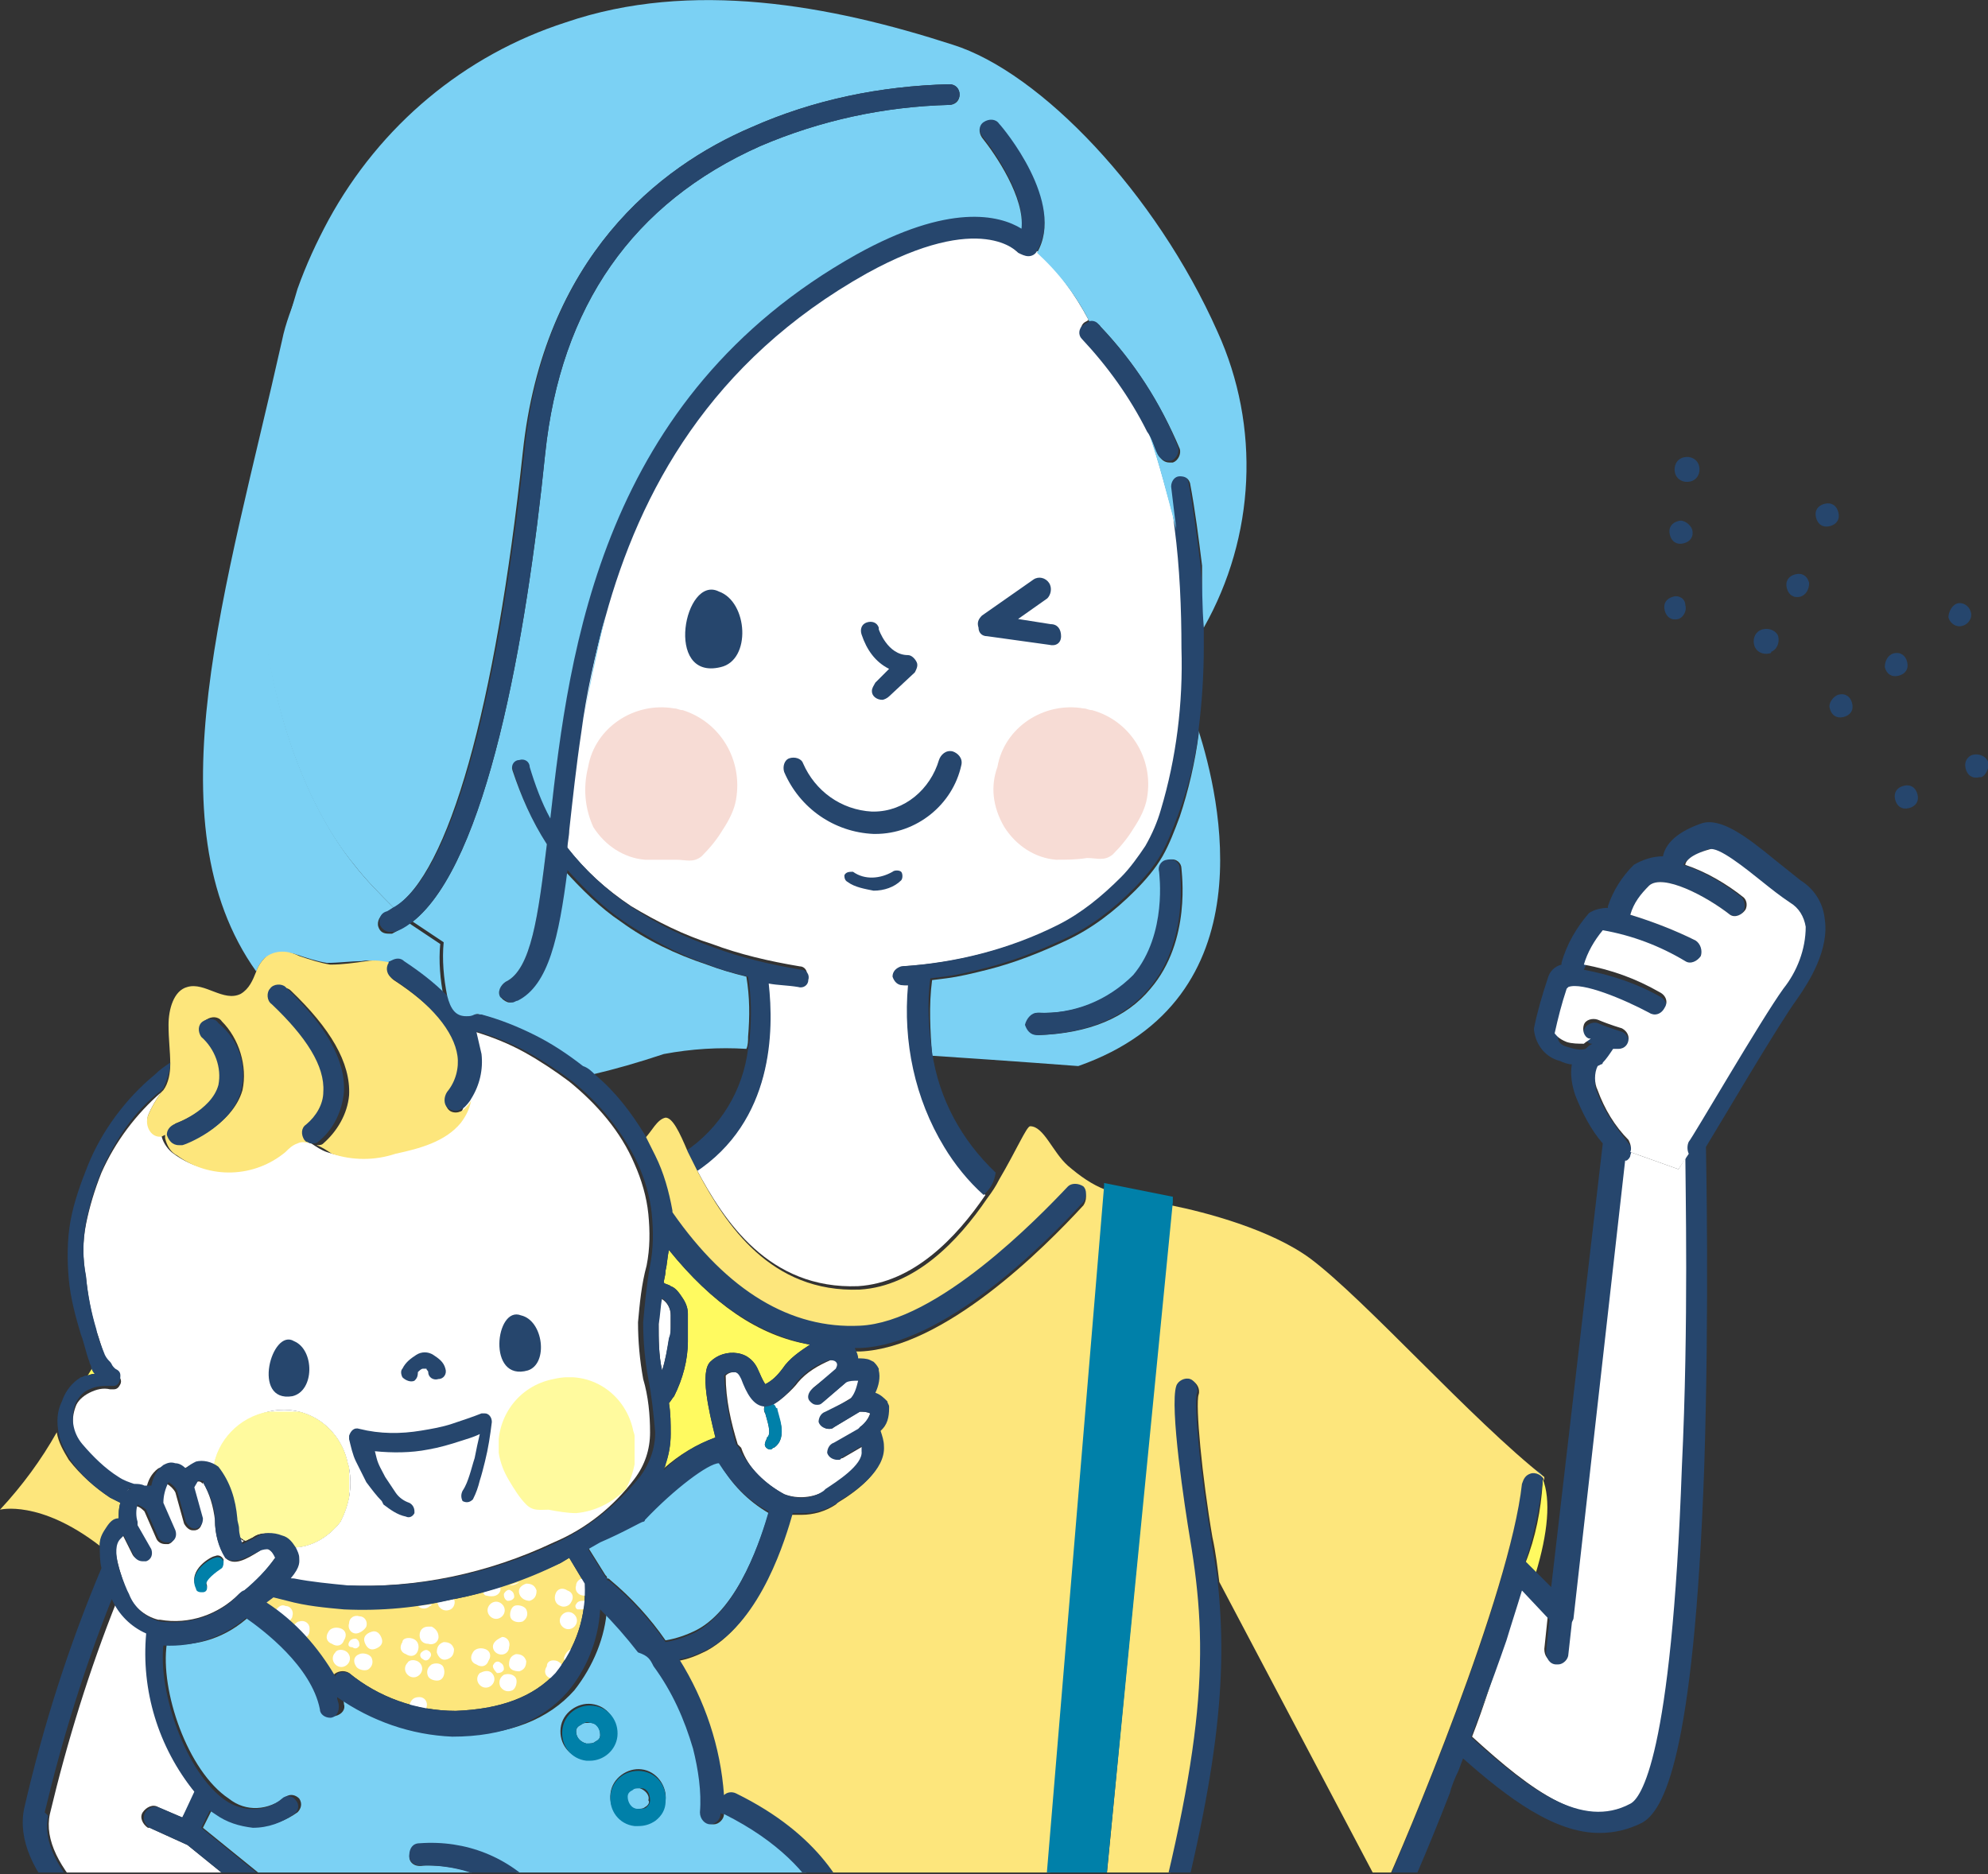 <?xml version="1.0" encoding="utf-8"?>
<!-- Generator: Adobe Illustrator 26.0.3, SVG Export Plug-In . SVG Version: 6.00 Build 0)  -->
<svg version="1.1" id="レイヤー_1" xmlns="http://www.w3.org/2000/svg" xmlns:xlink="http://www.w3.org/1999/xlink" x="0px"
	 y="0px" viewBox="0 0 115.6 109" style="enable-background:new 0 0 115.6 109;" xml:space="preserve">
<rect x="0" y="0" width="115.6" height="109" fill="#333333" stroke="none"/>
<style type="text/css">
	.st0{clip-path:url(#SVGID_00000023961845770547503110000011112005612456385175_);}
	.st1{clip-path:url(#SVGID_00000049904170300023228080000003073245025801561754_);}
	.st2{clip-path:url(#SVGID_00000109743592559369097130000007020570276607614655_);}
	.st3{fill:#7BD1F4;}
	.st4{fill:#FFFA60;}
	.st5{fill:#FFFFFF;}
	.st6{fill:#26466D;}
	.st7{fill:#FDE67C;}
	.st8{fill:#0080A9;}
	.st9{fill:#FFFBBD;}
	.st10{clip-path:url(#SVGID_00000151523394575480175320000005374874927385145227_);}
	.st11{fill:#FFFA9E;}
	.st12{clip-path:url(#SVGID_00000029028025082749104120000003098358942334228403_);}
	.st13{fill:#F7DCD5;}
</style>
<g>
	<g id="レイヤー_2_00000176738428500602745160000014910755848601703322_">
		<g id="レイヤー_1-2">
			<g id="アートワーク_20">
				<g>
					<defs>
						<rect id="SVGID_1_" x="-26.4" y="0" width="144.2" height="109"/>
					</defs>
					<clipPath id="SVGID_00000168110023464523988580000001858705552448218011_">
						<use xlink:href="#SVGID_1_"  style="overflow:visible;"/>
					</clipPath>
					<g style="clip-path:url(#SVGID_00000168110023464523988580000001858705552448218011_);">
						<g>
							<defs>
								<rect id="SVGID_00000045603680493662349520000014463450752692048780_" x="-26.4" y="0" width="144.2" height="109"/>
							</defs>
							<clipPath id="SVGID_00000028283066602203093740000011163862265681774522_">
								<use xlink:href="#SVGID_00000045603680493662349520000014463450752692048780_"  style="overflow:visible;"/>
							</clipPath>
							<g style="clip-path:url(#SVGID_00000028283066602203093740000011163862265681774522_);">
								<g>
									<defs>
										<path id="SVGID_00000169518446584017191520000013656451266528067729_" d="M-14,0h119.3c6.9,0,12.4,5.6,12.4,12.4v84.1
											c0,6.9-5.6,12.4-12.4,12.4H-14c-6.9,0-12.4-5.6-12.4-12.4V12.4C-26.4,5.6-20.8,0-14,0z"/>
									</defs>
									<clipPath id="SVGID_00000074410892539743794170000003096233303642834836_">
										<use xlink:href="#SVGID_00000169518446584017191520000013656451266528067729_"  style="overflow:visible;"/>
									</clipPath>
									<g style="clip-path:url(#SVGID_00000074410892539743794170000003096233303642834836_);">
										<path class="st3" d="M20.6,50.3c0.7,0.9,1.5,1.7,2.3,2.5c-0.2,0.1-0.3,0.2-0.5,0.3c-0.3,0.1-0.5,0.5-0.4,0.8c0,0,0,0,0,0
											c0.1,0.3,0.3,0.4,0.6,0.4c0.1,0,0.2,0,0.2,0c0.4-0.2,0.7-0.4,1-0.6c0.6,0.4,1.2,0.8,1.8,1.2c-0.1,1,0,2.1,0.2,3.1
											c-0.8-0.8-1.6-1.4-2.5-2c-0.2-0.2-0.5-0.2-0.8,0c-0.5-0.1-1-0.2-1.5-0.1C20.4,55.9,19.7,56,19,56
											c-0.6-0.1-1.2-0.3-1.8-0.5c-0.6-0.2-1.3-0.1-1.8,0.2c-0.2,0.2-0.4,0.5-0.5,0.8c-6.2-8.7-1.7-22.4,1.5-36.7
											c0.2-1,0.6-2,1-3c-1.5,4.9-2.3,9.9-2.2,15C15,39.7,17.6,46.6,20.6,50.3"/>
										<path class="st3" d="M54.2,61.4c4.6,0.3,8.5,0.6,8.5,0.6c11.1-3.9,8.2-15.7,7-19.5c0,0,0,0.1,0,0.2
											c-0.2,1.6-0.6,3.3-1.1,4.8c-0.3,0.8-0.6,1.6-1,2.3c-0.4,0.7-1,1.4-1.6,2c-1.2,1.2-2.5,2.2-4,2.9c-1.5,0.7-3,1.3-4.6,1.7
											c-0.8,0.2-1.6,0.4-2.4,0.5l-0.8,0.1C54,58.5,54.1,60,54.2,61.4 M59.8,59.5c0-0.4,0.3-0.6,0.6-0.6c0,0,0,0,0,0
											c2.1,0.1,4.1-0.7,5.6-2.2c2-2.4,1.5-5.9,1.5-6c-0.1-0.4,0.2-0.7,0.5-0.7c0.4-0.1,0.7,0.2,0.7,0.5c0,0.2,0.6,4.2-1.8,7
											c-1.4,1.7-3.6,2.6-6.5,2.7l0,0C60.1,60.2,59.8,59.9,59.8,59.5"/>
										<path class="st3" d="M29.6,58.3c0.1,0,0.2,0,0.3-0.1c1.8-0.9,2.4-3.7,2.9-7.6c1,1.1,2.1,2.2,3.3,3c1.5,1.1,3.2,1.9,5,2.5
											c0.8,0.3,1.5,0.5,2.3,0.7c0.2,1.2,0.2,2.3,0.1,3.5c0,0.2,0,0.5-0.1,0.7c-1.6-0.1-3.2,0-4.8,0.3c-1.5,0.5-2.9,0.9-4.2,1.2
											c-0.2-0.2-0.4-0.4-0.6-0.5c-0.9-0.7-1.8-1.3-2.8-1.8c-1-0.5-2-0.9-3.1-1.2l-0.4-0.1c0.6-0.1,1.2-0.4,1.6-0.9
											C29.3,58.2,29.5,58.3,29.6,58.3"/>
										<path class="st4" d="M84.9,102.2l0.1,0.1c-0.3,0.6-0.6,1.3-0.9,1.8c0.2-0.4,0.4-0.9,0.5-1.3
											C84.8,102.7,84.9,102.5,84.9,102.2"/>
										<path class="st4" d="M89.7,86.3c0-0.1,0-0.2,0-0.3c0.5,1.2,0.3,3.2-0.4,5.5l-0.6-0.6C89.3,89.4,89.6,87.8,89.7,86.3"/>
										<path class="st5" d="M87.5,95.2c0.3-1,0.6-2,0.9-2.9L90,94l-0.2,1.9c0,0.4,0.2,0.7,0.6,0.7h0.1c0.3,0,0.6-0.2,0.6-0.6
											l0.2-1.8c0-0.1,0.1-0.2,0.1-0.3l3-26.6c0.1,0,0.2-0.1,0.2-0.1c0.1-0.1,0.1-0.1,0.2-0.2l2.8,1l0.5-0.8
											c0,1.5,0.2,9.8-0.1,18.2c-0.6,17-2.4,19.3-3,19.6c-2.8,1.5-5.9-0.8-9.4-4C86.3,99.2,86.9,97.3,87.5,95.2L87.5,95.2"/>
										<path class="st5" d="M40.5,68c1.6,3,4.2,7,9.4,6.8c3.2-0.2,5.7-2.8,7.4-5.3c-0.9-0.8-1.7-1.8-2.3-2.8
											c-1.7-2.8-2.4-6.1-2.1-9.4h-0.3l0,0c-0.3,0-0.5-0.2-0.6-0.5c0-0.3,0.2-0.5,0.5-0.6l0,0c3.2-0.2,6.3-1,9.1-2.4
											c1.4-0.7,2.6-1.7,3.7-2.8c0.5-0.5,1-1.1,1.4-1.8c0.4-0.7,0.7-1.4,0.9-2.1c0.9-3,1.3-6.2,1.2-9.4c0-2.3-0.1-4.7-0.4-7
											c-0.5-1.9-1-3.8-1.6-5.6c-1-2-2.3-3.8-3.8-5.4c-0.2-0.3-0.2-0.7,0-0.9c0.1-0.1,0.2-0.1,0.3-0.2c-0.8-1.5-1.8-2.9-3.1-4.1
											c-0.1,0.2-0.3,0.3-0.5,0.3c-0.2,0-0.4-0.1-0.6-0.2c0,0-2.1-2.5-8.8,1.2c-9.1,5.1-13.2,12.7-15.2,20
											c-0.5,2.2-1,4.5-1.4,6.7c-0.3,2-0.5,3.9-0.7,5.7c0,0.3-0.1,0.7-0.1,1c1.1,1.4,2.3,2.5,3.8,3.5c1.5,0.9,3.1,1.7,4.7,2.2
											c1.6,0.6,3.3,1,5.1,1.3l0,0c0.3,0,0.5,0.3,0.4,0.6c0,0.3-0.3,0.5-0.6,0.5c-0.6-0.1-1.2-0.1-1.7-0.2
											C45,59.8,45,65.1,40.5,68"/>
										<path class="st6" d="M43.5,61c0-0.2,0.1-0.4,0.1-0.7c0.1-1.2,0.1-2.3-0.1-3.5c-0.8-0.2-1.6-0.4-2.3-0.7
											c-1.8-0.6-3.4-1.5-4.9-2.5c-1.2-0.8-2.3-1.9-3.3-3c-0.5,3.9-1.1,6.7-2.9,7.6c-0.1,0-0.2,0.1-0.3,0.1
											c-0.2,0-0.4-0.1-0.5-0.2L29.1,58c-0.2-0.3,0-0.7,0.3-0.9c1.5-0.7,1.9-3.9,2.4-8c-0.9-1.4-1.5-2.8-2-4.4l0,0
											c-0.1-0.3,0.1-0.6,0.4-0.6c0.3-0.1,0.6,0.1,0.6,0.4c0,0,0,0,0,0l0,0c0.3,1,0.7,2.1,1.2,3c1.1-9.9,3-24.5,17.8-32.8
											c5.4-3,8.3-2.3,9.6-1.5c0.2-1.8-1.5-4.3-2.3-5.3c-0.2-0.3-0.2-0.7,0.1-0.9c0.3-0.2,0.7-0.2,0.9,0.1
											c0.2,0.2,3.9,4.6,2.2,7.5l0,0c-0.1,0.2-0.3,0.3-0.5,0.3c-0.2,0-0.4-0.1-0.6-0.2c0,0-2.1-2.5-8.8,1.2
											c-9.1,5.1-13.2,12.7-15.2,20c-0.6,2.2-1.1,4.4-1.4,6.7c-0.3,2-0.5,3.9-0.7,5.7c0,0.3-0.1,0.7-0.1,1
											c1.1,1.4,2.3,2.5,3.8,3.5c1.5,1,3,1.7,4.7,2.3c1.6,0.6,3.3,1,5.1,1.3l0,0c0.3,0,0.5,0.3,0.4,0.6c0,0.3-0.3,0.5-0.6,0.4
											l0,0c-0.6-0.1-1.2-0.1-1.7-0.2c0.3,2.7,0.3,8-4.3,11c-0.2-0.4-0.4-0.8-0.6-1.2C41.9,65.6,43.2,63.4,43.5,61"/>
										<path class="st6" d="M57.2,69.5c-0.9-0.8-1.7-1.8-2.3-2.8c-1.7-2.8-2.4-6.1-2.1-9.4h-0.3l0,0c-0.3,0-0.5-0.2-0.6-0.5
											c0,0,0,0,0,0c0-0.3,0.2-0.5,0.5-0.6l0,0c3.2-0.2,6.3-1,9.1-2.4c1.4-0.7,2.6-1.7,3.7-2.8c0.5-0.5,1-1.2,1.4-1.8
											c0.4-0.7,0.7-1.4,0.9-2.1c0.9-3,1.3-6.2,1.2-9.4c0-2.3-0.1-4.7-0.4-7c-0.1-0.8-0.2-1.7-0.3-2.5l0,0c0-0.3,0.2-0.6,0.5-0.6
											c0.3,0,0.5,0.1,0.6,0.4c0.3,1.6,0.5,3.2,0.7,4.8c0.1,1.2,0.2,2.4,0.2,3.6c0,0.4,0,0.8,0,1.2c0,1.6-0.1,3.2-0.3,4.8
											c0,0,0,0.1,0,0.2c-0.2,1.6-0.6,3.2-1.2,4.8c-0.3,0.8-0.6,1.6-1,2.3c-0.4,0.7-1,1.4-1.6,2c-1.2,1.2-2.5,2.2-4,2.9
											c-1.5,0.7-3,1.3-4.6,1.7c-0.8,0.2-1.6,0.4-2.4,0.5l-0.8,0.1c-0.2,1.4-0.1,2.9,0.1,4.3c0.4,2.7,1.7,5.1,3.7,7
											C57.8,68.8,57.6,69.1,57.2,69.5"/>
										<path class="st4" d="M87.5,95.2L87.5,95.2c-0.5,2-1.2,3.9-2,5.7c-0.2,0.4-0.4,0.8-0.5,1.2c-0.1,0.2-0.2,0.4-0.3,0.6
											C85.6,100.5,86.6,97.9,87.5,95.2"/>
										<path class="st6" d="M88.5,86.1c0-0.4,0.4-0.6,0.7-0.6c0,0,0,0,0,0c0.3,0,0.5,0.2,0.5,0.4l0,0c0,0.1,0,0.2,0,0.3
											c-0.2,1.6-0.5,3.1-1,4.6l0.6,0.6l0.9,0.9l3-25.8c-0.7-0.8-1.2-1.8-1.6-2.8c-0.2-0.6-0.3-1.2-0.2-1.8
											c-0.2,0-0.5-0.1-0.7-0.2c-0.8-0.2-1.4-0.9-1.5-1.8c0,0,0-0.1,0-0.1c0.2-1,0.5-2,0.8-2.9c0.1-0.4,0.4-0.7,0.8-0.8v-0.1
											c0.3-1.1,0.9-2.1,1.6-2.9c0.3-0.2,0.7-0.3,1.1-0.3c0,0,0-0.1,0-0.1c0.3-0.9,0.8-1.7,1.5-2.4c0.5-0.3,1.1-0.5,1.7-0.5
											c0.1-0.5,0.5-1.3,2.2-1.9c1.1-0.4,2.6,0.7,4.3,2.1c0.5,0.4,1,0.8,1.5,1.2c0.8,0.5,1.3,1.3,1.4,2.2
											c0.3,1.8-0.9,3.7-1.6,4.7c-1.1,1.5-4.5,7.3-5.3,8.6c0,0,0,0,0,0.1s0.2,9.2-0.1,18.5c-0.6,17.1-2.4,20-3.6,20.7
											c-0.8,0.4-1.6,0.6-2.5,0.6c-2.6,0-5.3-2-8-4.4l-0.1-0.1c0.2-0.4,0.4-0.8,0.5-1.2c3.5,3.2,6.6,5.5,9.4,4
											c0.6-0.3,2.4-2.6,3-19.6C98.2,77,98,68.8,98,67.2l0,0c-0.1-0.2-0.1-0.5,0-0.7c0.2-0.3,4.2-7.1,5.5-8.9
											c0.9-1,1.4-2.3,1.4-3.7c-0.1-0.6-0.4-1.1-0.9-1.4c-0.5-0.4-1.1-0.8-1.6-1.2c-1.1-0.8-2.6-2.1-3.1-1.9
											c-1.1,0.4-1.4,0.8-1.4,0.9l0,0c1.2,0.4,2.4,1.1,3.4,1.9c0.2,0.3,0.2,0.7,0,0.9c-0.2,0.2-0.5,0.2-0.7,0.1
											c-1.4-1.1-3.9-2.4-4.7-1.7c-0.5,0.5-0.9,1.1-1.1,1.7c1.3,0.4,2.6,0.9,3.8,1.5c0.3,0.2,0.5,0.5,0.3,0.9
											C98.7,56,98.3,56.1,98,56c0,0,0,0,0,0c-1.5-0.8-3.1-1.4-4.8-1.6c-0.5,0.6-0.8,1.3-1.1,2c1.6,0.3,3.1,0.8,4.5,1.6
											c0.3,0.2,0.4,0.6,0.3,0.9c-0.2,0.3-0.6,0.4-0.9,0.3l0,0c-1.4-0.8-3.9-1.8-4.6-1.5c-0.1,0-0.1,0-0.1,0.1
											c-0.3,0.8-0.6,1.7-0.7,2.6c0,0.1,0.1,0.4,0.6,0.5c0.3,0.1,0.7,0.2,1,0.1c0.1-0.1,0.2-0.2,0.4-0.3h-0.1
											c-0.3-0.1-0.5-0.5-0.4-0.8c0.1-0.3,0.5-0.5,0.8-0.4c0,0,0,0,0,0c0.7,0.3,1.4,0.5,1.4,0.5c0.3,0.1,0.5,0.5,0.4,0.8
											c-0.1,0.3-0.3,0.4-0.6,0.4c-0.1,0-0.1,0-0.2,0h-0.1c-0.1,0.3-0.3,0.6-0.6,0.8c0,0-0.1,0.1-0.1,0.1l-0.2,0.1
											c-0.2,0.4-0.2,1,0,1.4c0.4,1.1,1.1,2,1.8,2.9c0.2,0.2,0.2,0.4,0.1,0.7c0,0.1-0.1,0.2-0.1,0.2c-0.1,0.1-0.1,0.1-0.2,0.1
											l-3,26.6c0,0.1-0.1,0.2-0.1,0.3l-0.2,1.8c0,0.3-0.3,0.6-0.6,0.6h-0.1c-0.4,0-0.6-0.4-0.6-0.7l0.2-1.9l-1.6-1.7
											c-0.3,1-0.6,1.9-0.9,2.9c-0.9,2.6-1.9,5.2-2.8,7.6c-0.2,0.4-0.4,0.9-0.5,1.3c-1.4,3.6-2.6,6.3-2.8,6.6
											c-0.1,0.2-0.3,0.4-0.6,0.4c-0.1,0-0.2,0-0.3-0.1c-0.3-0.1-0.5-0.5-0.3-0.8l0.2-0.5C81.7,107.1,87.9,92.7,88.5,86.1"/>
										<path class="st4" d="M40.3,101.7c-0.7-1.6-1.5-3.2-2.3-4.8h0.1C39.1,98.3,39.8,100,40.3,101.7"/>
										<path class="st7" d="M52.1,120.3c1-1.1,1.9-2.4,2.7-3.8c1.8-3.1,2-5.6,0.5-6.6s-3.6-0.2-5.6,1.9c-0.5-1.8-2.1-5-7-7.4
											c-0.2-0.1-0.5-0.1-0.7,0.1c-0.2-2.8-1.1-5.5-2.6-7.9c0.6-0.1,1.1-0.3,1.7-0.6c3.1-1.7,4.5-6.6,4.9-7.9c0.2,0,0.4,0,0.6,0
											c0.7,0,1.4-0.2,2-0.6l0.1-0.1c1-0.6,2.7-1.8,2.6-3.2c0-0.3-0.1-0.6-0.2-0.9c0.4-0.3,0.5-0.8,0.5-1.3c0,0,0-0.1,0-0.1
											c0-0.1-0.1-0.2-0.1-0.2c-0.2-0.2-0.4-0.4-0.7-0.5c0.2-0.4,0.3-0.9,0.2-1.3c0-0.1,0-0.1,0-0.2c0-0.1-0.2-0.2-0.3-0.3
											l-0.2-0.1c-0.2-0.1-0.5-0.1-0.7-0.1c0-0.2-0.1-0.4-0.2-0.6l0,0h0.4c4.9-0.2,10.7-6,13-8.5c0.2-0.3,0.2-0.7,0-0.9
											c-0.3-0.2-0.7-0.2-0.9,0c-1.7,1.8-7.6,7.9-12.1,8.1c-4,0.2-7.7-2-10.9-6.6v-0.1c-0.2-1.1-0.5-2.2-1-3.2
											c-0.2-0.4-0.4-0.8-0.6-1.2c0.4-0.4,0.7-1.1,1.2-1.2c0.4,0,0.8,0.8,1.3,2c0.2,0.4,0.4,0.8,0.6,1.2c1.6,3,4.2,7,9.4,6.8
											c3.2-0.2,5.7-2.8,7.4-5.3c0.3-0.4,0.5-0.7,0.7-1.1c1-1.7,1.6-3.1,1.8-3.1c0.8,0,1.3,1.5,2.2,2.3c0.7,0.6,1.4,1.1,2.2,1.4
											l-4.1,50.3c-2.2,0.3-4.9,0.6-7.9,0.9"/>
										<path class="st4" d="M39,83.4c0-0.6,0-1.2-0.1-1.8c0.1-0.1,0.2-0.3,0.3-0.4c0.5-1,0.8-2.1,0.8-3.2c0-0.3,0-0.5,0-0.8v-0.4
											c0-0.1,0-0.3,0-0.4c0-0.3-0.1-0.6-0.3-0.9c-0.2-0.3-0.4-0.6-0.7-0.7c-0.1-0.1-0.3-0.1-0.4-0.2c0-0.2,0.1-0.4,0.1-0.7
											c0.1-0.4,0.1-0.8,0.2-1.2c2.5,3.1,5.2,5,8.2,5.5c-0.6,0.4-1.2,0.8-1.6,1.4c-0.3,0.4-0.6,0.7-1,0.9
											c-0.2-0.3-0.3-0.6-0.4-0.8c-0.2-0.5-0.6-0.9-1.2-1c-0.6-0.1-1.2,0.1-1.6,0.5c-0.6,0.6-0.1,2.8,0.3,4.4
											c-1.1,0.4-2.1,1-3,1.8c0-0.1,0.1-0.2,0.1-0.3C38.9,84.6,39,84,39,83.4"/>
										<path class="st7" d="M68.1,70.1c2,0.4,5.8,1.4,8.1,3.1c3.2,2.4,9.4,9.4,13.6,12.7c0,0,0,0.1,0,0.2
											c-0.1-0.3-0.5-0.5-0.8-0.4c-0.3,0.1-0.4,0.3-0.5,0.6c-0.7,6.4-6.8,20.9-8.1,23.7L70.9,92c-0.1-0.8-0.2-1.7-0.4-2.6
											c-0.6-3.5-1-7.7-0.8-8.3c0.1-0.3-0.1-0.7-0.4-0.8c-0.3-0.1-0.7,0.1-0.8,0.4c0,0,0,0,0,0c-0.4,1.2,0.5,7.1,0.8,8.9
											c1,6.4,0.9,11.9-2.8,25.5c-0.1,0.3,0.1,0.7,0.4,0.8l-0.7,2.6c-0.6,0.1-1.5,0.3-2.8,0.5L68.1,70.1z"/>
										<path class="st6" d="M66.4,115c3.7-13.6,3.9-19,2.8-25.5c-0.3-1.8-1.2-7.7-0.8-8.9c0.1-0.3,0.5-0.5,0.8-0.4c0,0,0,0,0,0
											c0.3,0.1,0.5,0.5,0.4,0.8c-0.2,0.6,0.2,4.8,0.8,8.3c0.1,0.9,0.3,1.7,0.4,2.6c0.6,5.6,0.1,11.4-3.2,23.4
											c-0.1,0.3-0.3,0.5-0.6,0.5h-0.2l0,0C66.5,115.8,66.3,115.4,66.4,115"/>
										<path class="st8" d="M29.5,125.2c0,1.8-0.2,3.6-0.5,5.3c-0.2,1.4-4.6,4.8-6.6,9.9c-1.9,5.1-2.8,10.4-2.8,15.8
											c0,0-0.1,55.2,0.9,65.8c1.5,16.8-7,57.8-7.5,59.1c3.8,1.9,9.5,2.5,14.8,2.5h1.3c2.7,0,5.3-0.2,7.5-0.5L38,283
											c1.7-0.1,3.4-0.5,5-1.1c0.2-0.2,5.8-115.6,5.8-115.6l1.6,116.8c0.5-0.6,2.2-0.8,4.7-0.8h1.7c2,0.1,4.4,0.2,6.8,0.3
											l1.3,0.1c5.9,0.2,12.2,0.1,16-1.7c0.4-0.2-3.2-42.6-6.4-81.1c-2-24.5,0.4-43.7-2.1-54.1c-1.2-4.8-5.5-12.6-5.6-13.8
											c-0.8-5.5-0.8-12.9-0.1-13.9l-0.5,0.1c-0.6,0.1-1.5,0.3-2.8,0.5l4.8-48.8v-0.3l-4-0.8v0.2L60,119.4
											c-2.2,0.3-4.9,0.6-7.9,0.9c-0.5,0.5-1.1,0.9-1.8,1.1c0,0.2-0.1,0.4-0.2,0.7c-1.2,1.8-3,3.2-5.2,3.7
											c-1.5,0.3-4.6,0.6-6.6,0.8l-1.5,0.2c-0.2,0-0.4,0-0.6,0C34,126.5,31.7,126,29.5,125.2 M51,126.6c0,1.2-1,2.2-2.3,2.2
											c-1.2,0-2.2-1-2.2-2.3c0-1.2,1-2.2,2.3-2.2c0,0,0,0,0,0C50.1,124.4,51,125.4,51,126.6 M48.7,130.6c1.2,0,2.2,1,2.2,2.3
											c0,1.2-1,2.2-2.3,2.2c-1.2,0-2.2-1-2.2-2.3C46.5,131.6,47.5,130.6,48.7,130.6C48.7,130.6,48.7,130.6,48.7,130.6
											 M65.7,132.6c-3.2,1.7-6.6,2.8-10.1,3.3c-2.1,0.3-4.3,0.5-6.4,0.5c-6.6-0.1-13.2-1.5-19.2-4.4c-0.3-0.2-0.4-0.6-0.3-0.9
											s0.6-0.4,0.9-0.3c19.9,9.1,34.3,0.7,34.5,0.6c0.3-0.2,0.7-0.1,0.9,0.2C66.1,132.1,66,132.5,65.7,132.6
											C65.7,132.7,65.7,132.7,65.7,132.6"/>
										<path class="st4" d="M5.1,80l0.3-0.5c0.1,0.1,0.1,0.3,0.2,0.4C5.4,79.9,5.3,79.9,5.1,80"/>
										<path class="st7" d="M0,87.8c1.3-1.4,2.4-2.9,3.3-4.5c0.1,0.6,0.4,1.1,0.7,1.6c0.7,0.9,1.5,1.6,2.4,2.2
											c0.2,0.1,0.4,0.2,0.6,0.3c-0.1,0.3-0.1,0.6-0.1,0.9c-0.3,0.2-0.5,0.4-0.7,0.6c-0.2,0.3-0.4,0.6-0.4,1
											C2.3,87.2,0,87.8,0,87.8"/>
										<path class="st5" d="M49.4,78.4c-0.1-0.1-0.2-0.3-0.4-0.3C49.2,78.1,49.4,78.3,49.4,78.4L49.4,78.4L49.4,78.4"/>
										<path class="st5" d="M50.8,79.6c0,0.1,0,0.1,0,0.2c0,0,0,0,0-0.1c-0.1-0.2-0.2-0.3-0.3-0.4C50.7,79.3,50.8,79.5,50.8,79.6
											"/>
										<path class="st5" d="M51.6,81.8c0,0.1,0,0.1,0,0.2C51.6,82,51.6,81.9,51.6,81.8c0,0-0.1-0.1-0.1-0.2
											C51.5,81.7,51.6,81.8,51.6,81.8"/>
										<path class="st5" d="M45.6,86.9c0.8,0.3,1.7,0.2,2.4-0.2l0.1-0.1c0.6-0.4,2.2-1.4,2.1-2.2c0-0.1,0-0.2,0-0.3l-1.2,0.7
											c-0.1,0-0.2,0.1-0.2,0.1c-0.2,0-0.4-0.1-0.4-0.3c-0.1-0.2-0.1-0.6,0.2-0.7l1.4-0.8L50,83c0.3-0.2,0.5-0.5,0.6-0.8
											c-0.2-0.1-0.4-0.1-0.6-0.1L48.5,83c-0.1,0.1-0.2,0.1-0.3,0.1c-0.2,0-0.3-0.1-0.4-0.2c-0.1-0.2-0.1-0.6,0.2-0.7
											c0,0,0,0,0,0l1.5-0.9c0.3-0.3,0.4-0.7,0.5-1.1c-0.2,0-0.4,0-0.7,0.1l-1.4,1.2c-0.1,0.1-0.2,0.1-0.3,0.1
											c-0.2,0-0.3-0.1-0.4-0.2c-0.2-0.2-0.1-0.5,0.1-0.7c0,0,0,0,0,0l1.4-1.1c0.1-0.2,0.1-0.4,0-0.4c-0.1-0.1-0.2-0.1-0.4-0.1
											c-0.7,0.3-1.4,0.7-1.9,1.3c-0.2,0.3-1.3,1.4-1.8,1.4s-1-0.7-1.4-1.6c-0.1-0.2-0.2-0.3-0.4-0.4c-0.2,0-0.4,0-0.6,0.2
											c0,1.4,0.3,2.7,0.7,4c0.1,0.1,0.1,0.1,0.2,0.2C43.5,85.4,44.5,86.3,45.6,86.9 M45,84.2c-0.1,0-0.1,0.1-0.2,0.1
											c-0.2,0-0.4-0.2-0.3-0.4c0-0.1,0.1-0.2,0.1-0.3c0.3-0.2,0-1-0.1-1.4c-0.1-0.1-0.1-0.4,0-0.5c0.1-0.1,0.4-0.1,0.5,0
											c0,0.1,0.1,0.1,0.1,0.2C45.2,82.2,45.9,83.6,45,84.2"/>
										<path class="st8" d="M45,84.2c-0.1,0-0.1,0.1-0.2,0.1c-0.2,0-0.4-0.2-0.3-0.4c0-0.1,0.1-0.2,0.1-0.3c0.3-0.2,0-1-0.1-1.4
											c-0.1-0.2-0.1-0.4,0.1-0.5s0.4-0.1,0.5,0.1c0,0,0,0.1,0.1,0.1C45.2,82.2,45.9,83.6,45,84.2"/>
										<path class="st3" d="M40.5,94.8c-0.6,0.3-1.2,0.5-1.8,0.6c-0.9-1.3-2-2.5-3.2-3.5c-0.1-0.1-0.1-0.1-0.2-0.1
											c0-0.1,0-0.1-0.1-0.2l-1-1.6l0.7-0.4c1.4-0.6,2.4-1.2,2.5-1.2c0.1,0,0.1-0.1,0.1-0.1c1.7-1.8,3.7-3.3,4.3-3.3
											c0.7,1.3,1.7,2.3,2.9,3C44.3,89.3,43,93.5,40.5,94.8"/>
										<path class="st9" d="M41.8,84.8"/>
										<path class="st3" d="M12.3,105.3l-0.5,1l9.5,7.7l0,0l0.5,0.5c1.5,1.2,3.1,2.3,4.8,3.2c0.3-0.2,0.5-0.5,0.7-0.7
											c1.2-1.5,2.8-2.7,4.6-3.5c1.2-0.5,2.5-0.8,3.8-0.9l-0.6-0.4c-0.3-0.2-0.4-0.6-0.2-0.9c0,0,0,0,0,0
											c0.2-0.3,0.6-0.4,0.9-0.2c0,0,0,0,0,0l2.2,1.4c0.2,0,0.5,0,0.7,0l0.5-0.1h0.2c0-0.2,0-0.4,0.1-0.5
											c0.2-0.3,0.6-0.3,0.9-0.1l0.4,0.3c3-0.6,3.8-0.6,4.3-0.2c0.8,0.7,0.9,1.8,0.2,2.6c1.8-0.7,3.4-0.7,4.2,0.3
											c0.2,0.2,0.4,0.5,0.5,0.8c0.1,0,0.2,0.1,0.3,0.1c0.3,0.1,0.5,0.4,0.6,0.8c0.1,0.4,0.1,0.8,0,1.2c0.4,0.1,0.7,0.3,1,0.6
											c0.1,0.1,0.1,0.1,0.1,0.2c0.6-0.8,1.2-1.7,1.7-2.6c1.6-2.8,1.6-4.4,0.9-4.9s-2.7,0-4.7,2.6c-0.2,0.2-0.5,0.3-0.7,0.2
											c-0.3-0.1-0.4-0.3-0.4-0.6c0-0.2-0.1-4.6-6.5-7.7c-0.1,0-0.1-0.1-0.2-0.1v0.1c0,0.3-0.3,0.6-0.6,0.6l0,0
											c-0.4,0-0.6-0.3-0.6-0.7c0-0.6,0-1.2-0.1-1.7l0.4,0.6c0-1.5-0.3-3.1-0.8-4.5C39.5,97,36,93.4,36,93.4l0.3,1.1
											c-0.4-0.4-0.7-0.8-1-1c-0.1,1.7-0.8,3.4-1.9,4.8c-1.5,1.7-3.8,2.6-6.7,2.6h-0.1c-2.4-0.1-4.8-0.9-6.7-2.3
											c0,0.2,0.1,0.3,0.1,0.5c0.1,0.3-0.1,0.6-0.5,0.7c0,0,0,0,0,0c-0.3,0.1-0.6-0.1-0.7-0.5c0,0,0,0,0,0
											c-0.4-2.5-3.3-4.6-4.3-5.3c-1.3,1.2-3,1.8-4.8,1.6c-0.4,2.7,1.2,7.4,3.6,9c1,0.8,2.3,0.7,3.3-0.1c0.3-0.2,0.6-0.1,0.8,0.1
											c0.2,0.3,0.1,0.6-0.1,0.8l0,0c-0.7,0.5-1.5,0.8-2.4,0.8c-0.8,0-1.6-0.3-2.3-0.8L12.3,105.3 M35.5,104.3
											c0.1-0.9,1-1.5,1.8-1.4c0.9,0.1,1.5,1,1.4,1.8l0,0c-0.1,0.8-0.8,1.4-1.6,1.4h-0.3C36,106,35.4,105.2,35.5,104.3
											 M32.6,100.5c0.1-0.9,1-1.5,1.8-1.4c0,0,0,0,0,0c0.9,0.1,1.5,0.9,1.4,1.8c-0.1,0.4-0.3,0.8-0.6,1.1
											c-0.3,0.2-0.6,0.3-1,0.3c-0.1,0-0.2,0-0.2,0C33.1,102.2,32.5,101.4,32.6,100.5C32.6,100.5,32.6,100.5,32.6,100.5
											 M23.8,108c0-0.4,0.2-0.7,0.6-0.7c2.7-0.2,5.2,0.9,7,2.8c0.2,0.3,0.2,0.7-0.1,0.9c-0.1,0.1-0.3,0.1-0.4,0.1
											c-0.2,0-0.4-0.1-0.5-0.2c-2.2-2.7-5.8-2.4-5.8-2.4C24.1,108.6,23.8,108.3,23.8,108"/>
										<path class="st3" d="M37.5,105.1c-0.1,0.1-0.3,0.1-0.5,0.1c-0.4,0-0.6-0.4-0.6-0.7c0-0.2,0.1-0.3,0.3-0.4
											c0.1-0.1,0.2-0.1,0.4-0.1h0.1c0.3,0.1,0.6,0.4,0.5,0.7c0,0,0,0,0,0C37.8,104.8,37.7,105,37.5,105.1"/>
										<path class="st3" d="M34.9,100.9c0,0.2-0.1,0.3-0.3,0.4c-0.1,0.1-0.3,0.1-0.5,0.1c-0.4-0.1-0.6-0.4-0.6-0.7c0,0,0,0,0,0
											c0-0.2,0.1-0.3,0.3-0.4c0.1-0.1,0.2-0.1,0.4-0.1h0.1C34.7,100.2,34.9,100.5,34.9,100.9"/>
										<path class="st9" d="M19.5,97.5L19.5,97.5l-0.1-0.1L19.5,97.5L19.5,97.5"/>
										<path class="st7" d="M15.3,93.1l0.4-0.3l0.8,0.2c1.1,0.3,2.2,0.4,3.3,0.5c2.2,0.1,4.4,0,6.6-0.5c2.1-0.4,4.2-1.2,6.2-2.1
											l0.5-0.3l0.9,1.5c0.1,1.9-0.5,3.7-1.7,5.2c-1.3,1.4-3.2,2.1-5.8,2.2c-2.3,0-4.5-0.8-6.2-2.2c-0.3-0.2-0.7-0.1-0.9,0.1
											l-0.1-0.1C18.3,95.7,17,94.2,15.3,93.1"/>
										<path class="st5" d="M16.6,93.4c0.3,0,0.5,0.3,0.4,0.6c0,0.1-0.1,0.2-0.2,0.3c-0.3-0.2-0.5-0.4-0.8-0.6
											C16.2,93.4,16.4,93.3,16.6,93.4"/>
										<path class="st5" d="M18,94.7c0,0.2,0,0.4-0.2,0.5c-0.2-0.3-0.5-0.5-0.7-0.7c0.1-0.1,0.2-0.2,0.3-0.2
											C17.7,94.2,18,94.4,18,94.7"/>
										<path class="st5" d="M20.3,95.5c0.1-0.2,0.3-0.2,0.4-0.2c0,0,0,0,0,0c0.2,0.1,0.2,0.3,0.2,0.4c0,0,0,0,0,0
											c-0.1,0.2-0.3,0.2-0.4,0.1C20.3,95.8,20.2,95.7,20.3,95.5"/>
										<path class="st5" d="M19.8,94.7c0.3,0.1,0.4,0.4,0.2,0.7c-0.1,0.3-0.4,0.4-0.7,0.2l0,0c-0.3-0.1-0.4-0.4-0.2-0.7
											C19.2,94.7,19.5,94.6,19.8,94.7"/>
										<path class="st5" d="M20.7,95c-0.3,0-0.5-0.3-0.4-0.6c0-0.3,0.3-0.5,0.6-0.4c0.3,0,0.5,0.3,0.4,0.6
											C21.2,94.8,20.9,95,20.7,95"/>
										<path class="st5" d="M21.2,95.5c-0.1-0.3,0.1-0.5,0.4-0.6s0.5,0.1,0.6,0.4s-0.1,0.5-0.4,0.6c0,0,0,0,0,0
											C21.5,96,21.3,95.8,21.2,95.5"/>
										<path class="st5" d="M20.9,96.2c0.2-0.1,0.6,0,0.7,0.2c0.1,0.2,0.1,0.5-0.2,0.7c0,0,0,0,0,0c-0.2,0.1-0.6,0-0.7-0.2
											C20.5,96.6,20.6,96.3,20.9,96.2L20.9,96.2"/>
										<path class="st5" d="M20.2,96.1c0.2,0.2,0.2,0.5,0,0.7c-0.2,0.2-0.5,0.2-0.7,0c-0.2-0.2-0.2-0.5,0-0.7
											C19.6,95.9,20,95.9,20.2,96.1"/>
										<path class="st5" d="M26.2,93.6c-0.2,0.1-0.5,0.1-0.7-0.2c0,0,0,0,0,0c0-0.1-0.1-0.2-0.1-0.2l1-0.2l0,0
											C26.5,93.2,26.4,93.5,26.2,93.6"/>
										<path class="st5" d="M24.3,93.4L24.3,93.4l0.8-0.1c0,0,0,0.1-0.1,0.1C24.8,93.6,24.5,93.6,24.3,93.4
											C24.3,93.4,24.3,93.4,24.3,93.4"/>
										<path class="st5" d="M24.9,96c0.2,0.1,0.2,0.3,0.1,0.4c-0.1,0.2-0.3,0.2-0.4,0.1c-0.2-0.1-0.2-0.3-0.1-0.4
											C24.6,96,24.8,95.9,24.9,96"/>
										<path class="st5" d="M24,95.3c0.3,0.1,0.4,0.4,0.3,0.7c0,0,0,0,0,0c-0.1,0.3-0.4,0.4-0.7,0.2c-0.3-0.1-0.4-0.4-0.2-0.7
											l0,0C23.4,95.3,23.7,95.2,24,95.3"/>
										<path class="st5" d="M25.5,95.2c0,0.3-0.3,0.5-0.6,0.4c-0.3,0-0.5-0.2-0.5-0.5c0-0.3,0.2-0.5,0.5-0.5c0.1,0,0.1,0,0.2,0
											C25.3,94.7,25.5,94.9,25.5,95.2"/>
										<path class="st5" d="M25.4,96.1c0-0.3,0.1-0.5,0.4-0.6c0.3,0,0.5,0.1,0.6,0.4c0,0.3-0.1,0.5-0.4,0.6
											C25.7,96.6,25.5,96.4,25.4,96.1C25.4,96.1,25.4,96.1,25.4,96.1"/>
										<path class="st5" d="M25.1,96.8c0.2-0.1,0.6-0.1,0.7,0.2c0,0,0,0,0,0c0.1,0.3,0,0.6-0.2,0.7c-0.2,0.1-0.6,0-0.7-0.2
											C24.8,97.3,24.8,97,25.1,96.8C25.1,96.8,25.1,96.8,25.1,96.8"/>
										<path class="st5" d="M24.4,96.7c0.2,0.2,0.2,0.5,0,0.7c-0.2,0.2-0.5,0.2-0.7,0s-0.2-0.5,0-0.7c0,0,0,0,0,0
											C23.8,96.5,24.2,96.5,24.4,96.7"/>
										<path class="st5" d="M24.4,98.7c0.3,0,0.5,0.3,0.4,0.6c0,0,0,0.1,0,0.1c-0.3-0.1-0.7-0.2-1-0.2
											C23.9,98.8,24.1,98.7,24.4,98.7"/>
										<path class="st5" d="M29.7,92.5c0.2,0.1,0.2,0.3,0.2,0.4c-0.1,0.2-0.3,0.2-0.4,0.2c0,0,0,0,0,0c-0.2-0.1-0.2-0.3-0.2-0.4
											c0,0,0,0,0,0C29.4,92.5,29.6,92.4,29.7,92.5"/>
										<path class="st5" d="M28.3,92.8c-0.1,0-0.2-0.1-0.2-0.2l1-0.3c0,0.1,0,0.2,0,0.2C29,92.8,28.7,92.9,28.3,92.8
											C28.4,92.8,28.4,92.8,28.3,92.8"/>
										<path class="st5" d="M29.7,92.2h-0.1l0.6-0.2C30.1,92.1,29.9,92.2,29.7,92.2"/>
										<path class="st5" d="M30.2,92.7c-0.1-0.3,0.1-0.5,0.4-0.6c0,0,0,0,0,0c0.3,0,0.5,0.1,0.6,0.4c0,0.3-0.1,0.5-0.4,0.6
											C30.6,93.1,30.3,93,30.2,92.7"/>
										<path class="st5" d="M30.4,94.3c-0.3,0.1-0.6,0-0.7-0.2c-0.1-0.2,0-0.6,0.2-0.7c0,0,0,0,0,0c0.2-0.1,0.6,0,0.7,0.2
											C30.7,93.8,30.7,94.1,30.4,94.3C30.4,94.3,30.4,94.3,30.4,94.3"/>
										<path class="st5" d="M29.2,94c-0.2,0.2-0.5,0.2-0.7,0c-0.2-0.2-0.2-0.5,0-0.7c0,0,0,0,0,0c0.2-0.2,0.5-0.2,0.7,0
											C29.4,93.5,29.4,93.8,29.2,94C29.2,94,29.2,94,29.2,94"/>
										<path class="st5" d="M28.7,96.8c0.1-0.2,0.3-0.2,0.4-0.1c0.2,0.1,0.2,0.3,0.2,0.4c-0.1,0.2-0.3,0.2-0.4,0.2
											C28.7,97.1,28.6,96.9,28.7,96.8C28.7,96.8,28.7,96.8,28.7,96.8"/>
										<path class="st5" d="M28.2,95.9c0.3,0.1,0.4,0.4,0.2,0.7c-0.1,0.3-0.4,0.4-0.7,0.2c-0.3-0.1-0.4-0.4-0.2-0.7
											C27.6,95.9,27.9,95.8,28.2,95.9"/>
										<path class="st5" d="M29.2,95.2c0.3,0,0.5,0.3,0.4,0.6c0,0.3-0.3,0.5-0.6,0.4c0,0,0,0,0,0c-0.3-0.1-0.4-0.4-0.3-0.6
											C28.8,95.4,29,95.3,29.2,95.2"/>
										<path class="st5" d="M29.6,96.8c0-0.3,0.1-0.5,0.4-0.6c0.3,0,0.5,0.1,0.6,0.4c0,0.3-0.1,0.5-0.4,0.6
											C29.9,97.2,29.6,97.1,29.6,96.8C29.6,96.8,29.6,96.8,29.6,96.8"/>
										<path class="st5" d="M29.3,97.4c0.3-0.1,0.6,0,0.7,0.2c0.1,0.2,0,0.6-0.2,0.7c0,0,0,0,0,0c-0.2,0.1-0.5,0.1-0.7-0.2
											c0,0,0,0,0,0C29,97.9,29,97.6,29.3,97.4C29.3,97.4,29.3,97.4,29.3,97.4"/>
										<path class="st5" d="M28.6,97.3c0.2,0.2,0.2,0.5,0,0.7c-0.2,0.2-0.5,0.2-0.7,0s-0.2-0.5,0-0.7c0,0,0,0,0,0
											C28.1,97.2,28.4,97.1,28.6,97.3C28.6,97.3,28.6,97.3,28.6,97.3"/>
										<path class="st5" d="M28.6,99.3c-0.1,0-0.2,0-0.3,0.1C28.3,99.3,28.4,99.3,28.6,99.3L28.6,99.3"/>
										<path class="st5" d="M33.5,93.3c0.1-0.2,0.3-0.2,0.4-0.2c0,0,0,0,0,0c0,0,0,0,0.1,0c0,0.2,0,0.3-0.1,0.5
											c-0.1,0-0.2,0-0.3,0C33.5,93.6,33.4,93.4,33.5,93.3"/>
										<path class="st5" d="M32.6,93.4c-0.3-0.1-0.4-0.4-0.3-0.7c0,0,0,0,0,0c0.1-0.3,0.4-0.4,0.7-0.2c0.3,0.1,0.4,0.4,0.2,0.7
											C33.1,93.4,32.8,93.5,32.6,93.4"/>
										<path class="st5" d="M33.5,92.2c0-0.2,0.2-0.4,0.4-0.4l0.2,0.3c0,0.1,0,0.4,0,0.7h-0.1C33.6,92.8,33.4,92.5,33.5,92.2"/>
										<path class="st5" d="M32.7,94.6c-0.2-0.2-0.2-0.5,0-0.7c0.2-0.2,0.5-0.2,0.7,0c0.2,0.2,0.2,0.5,0,0.7
											C33.2,94.8,32.9,94.8,32.7,94.6"/>
										<path class="st5" d="M32.4,96.6c0.2,0.1,0.3,0.2,0.3,0.4c-0.1,0.1-0.2,0.2-0.3,0.4l-0.2,0.2c-0.1,0-0.2,0-0.2,0
											c-0.3-0.1-0.4-0.4-0.2-0.7C31.8,96.6,32.1,96.5,32.4,96.6"/>
										<path class="st5" d="M33.3,95.9c-0.1,0.3-0.3,0.5-0.4,0.8c-0.1-0.1-0.1-0.2-0.1-0.3C32.9,96.1,33.1,95.9,33.3,95.9"/>
										<path class="st5" d="M8.6,95.1c-0.3,3.3,0.7,6.6,2.8,9.2l-0.8,1.4l-1.4-0.6c-0.3-0.2-0.7,0-0.9,0.3
											c-0.2,0.3,0,0.7,0.3,0.9c0,0,0.1,0,0.1,0l2.2,1l9.5,7.7l0.6,0.5h0c3.1,2.3,5,3.5,5.7,3.5l0,0c0.5,0,0.9-0.4,1.6-1.2
											c1.1-1.4,2.5-2.5,4.1-3.2c1.7-0.7,3.6-1,5.5-0.8c0.4,0,0.8,0,1.2,0l0.5-0.1c3.3-0.8,4.4-0.9,4.7-0.8
											c0.1,0.2,0.2,0.4,0.2,0.6c-0.1,0.3-0.5,0.7-1.1,0.9c-1.8,0.6-3.5,1-5.3,1.3c-0.3,0-0.5,0.2-0.5,0.5c0,0.3,0.1,0.5,0.3,0.7
											c2.1,1.2,3.4,1.8,3.9,1.7l3.9-0.7h0.1c1.2-0.6,2.6-0.9,3.9-0.9c0.1,0.6-0.2,0.7-0.3,0.8l0,0h-0.1c-1.3,0.8-3.5,2-4,2.2
											s-2.7,0.7-4,0.9c-0.3,0.1-0.6,0.4-0.5,0.7c0,0,0,0,0,0c0.1,0.3,0.3,0.5,0.6,0.5h0.1c0.3-0.1,3.5-0.7,4.2-1
											s3.3-1.8,4.1-2.2c0.3,0,0.6,0.1,0.9,0.1c-0.5,0.4-1.2,0.8-1.8,1l0,0c0,0-0.1,0-0.1,0.1c-0.9,0.6-1.8,1.1-2.8,1.6
											c-0.6,0.2-3,0.8-3.9,1c-0.3,0.1-0.6,0.4-0.5,0.7c0.1,0.3,0.3,0.5,0.7,0.5h0.2c0.3-0.1,3.3-0.8,4.1-1
											c0.9-0.4,1.8-1,2.7-1.5v0.1c-1,1.5-2.5,2.6-4.3,3c-1.4,0.3-4.6,0.6-6.4,0.8c-0.7,0.1-1.2,0.1-1.6,0.2
											c-2.9,0.3-10.1-2.5-10.1-2.6c-7.1-2.8-25.3-11.4-24-17.4c1-4.2,2.3-8.4,3.9-12.4c0.4,0.9,1.1,1.6,2,2"/>
										<path class="st5" d="M39,76.5c0,0.1,0,0.2,0,0.3v0.4c0,0.2,0,0.5-0.1,0.7c-0.1,0.6-0.2,1.2-0.4,1.8
											c-0.2-0.9-0.2-1.8-0.2-2.7c0-0.5,0.1-1,0.1-1.5l0,0C38.8,75.7,39,76.1,39,76.5"/>
										<path class="st5" d="M8.6,64.9c0.2-0.5,0.5-1,0.8-1.4c-1.5,1.3-2.7,2.9-3.5,4.7c-0.4,1-0.7,2-0.9,3c-0.2,1-0.2,2,0,3.1
											c0.1,1,0.3,2.1,0.6,3.1c0.2,0.5,0.3,1,0.5,1.5c0.1,0.2,0.2,0.5,0.3,0.7s0.1,0.2,0.2,0.3l0.1,0.1C7,80,7.1,80.3,7,80.5
											c-0.1,0.2-0.2,0.3-0.4,0.3c0,0-0.1,0-0.2,0c-0.4-0.1-0.8,0-1.2,0.2c-0.4,0.2-0.7,0.5-0.8,0.8c-0.3,0.8-0.2,1.7,0.4,2.4
											c0.6,0.8,1.3,1.4,2.1,1.9c0.3,0.2,0.6,0.3,0.9,0.4c0.2,0,0.4,0,0.6,0.1h0.1c0.1-0.5,0.3-0.9,0.7-1.2
											c0.2-0.1,0.5-0.2,0.7-0.1c0.2,0.1,0.4,0.2,0.6,0.3c0.2-0.2,0.4-0.3,0.6-0.4c0.5-0.1,1,0,1.3,0.3c0.2-1.7,1.5-3,3.2-3.4
											c2.1-0.5,4.1,0.8,4.6,2.9c0,0.1,0.1,0.3,0.1,0.4c0.2,1.1,0,2.1-0.5,3.1C19.1,89.4,18.1,90,17,90l0,0
											c0.1,0.2,0.2,0.4,0.2,0.6c0,0.1,0.1,0.4-0.5,1.2h0.2c1,0.2,2,0.4,3.1,0.4c4.2,0.2,8.4-0.7,12.2-2.5
											c1.9-0.8,3.5-2.1,4.7-3.7c0.6-0.8,0.9-1.7,0.9-2.7c0-1-0.1-2.1-0.4-3.1c-0.2-1.1-0.3-2.2-0.3-3.3c0.1-1.1,0.2-2.2,0.5-3.3
											c0.2-1,0.2-2,0.1-3c-0.1-1-0.4-2-0.8-2.9c-0.8-1.9-2.2-3.5-3.8-4.8c-0.8-0.6-1.7-1.2-2.6-1.7c-0.9-0.5-1.9-0.9-2.9-1.2
											h-0.1c0.2,0.4,0.3,0.8,0.3,1.3c0.1,0.9-0.1,1.8-0.7,2.6c-0.1,0.5-0.3,0.9-0.6,1.3c-0.8,1.1-2.4,1.5-3.8,1.8
											c-1.2,0.4-2.5,0.4-3.7,0c-0.3-0.1-0.6-0.3-0.9-0.5c-0.1,0-0.2-0.1-0.3-0.1c-0.2-0.1-0.4-0.1-0.7,0
											c-0.3,0.1-0.5,0.3-0.7,0.5c-1.8,1.5-4.4,1.6-6.3,0.2c-0.3-0.2-0.6-0.6-0.7-1c0-0.1,0-0.2,0-0.2l-0.1,0.1
											C8.8,66.2,8.5,65.4,8.6,64.9"/>
										<path class="st5" d="M14,89.5c0.1,0.1,0.1,0.1,0.2,0.1c-0.1,0.1-0.3,0.2-0.4,0.2c-0.1-0.3-0.2-0.5-0.2-0.8
											C13.7,89.2,13.8,89.3,14,89.5"/>
										<path class="st6" d="M24.1,80.3c-0.2,0.1-0.5,0-0.7-0.2c0,0,0,0,0,0c-0.1-0.2-0.1-0.4,0-0.5c0.2-0.4,0.5-0.6,0.8-0.8
											c0.3-0.2,0.7-0.2,1,0c0.3,0.2,0.6,0.4,0.7,0.8c0.1,0.3-0.1,0.6-0.4,0.6c-0.3,0.1-0.6-0.1-0.6-0.4c0-0.1-0.1-0.1-0.1-0.2
											c0,0-0.1,0-0.2,0c-0.1,0-0.2,0.1-0.3,0.2C24.3,80.1,24.2,80.2,24.1,80.3"/>
										<g>
											<g>
												<defs>
													<rect id="SVGID_00000097491406240654623990000010809469579708821415_" x="29" y="80.1" width="7.9" height="7.9"/>
												</defs>
												<clipPath id="SVGID_00000029015356623568967650000000713903572342431398_">
													<use xlink:href="#SVGID_00000097491406240654623990000010809469579708821415_"  style="overflow:visible;"/>
												</clipPath>
												<g style="clip-path:url(#SVGID_00000029015356623568967650000000713903572342431398_);">
													<path class="st11" d="M33.5,88c-0.5,0-1.1-0.1-1.6-0.2c-0.5,0-0.9,0.1-1.3-0.3c-0.4-0.4-0.7-0.9-1-1.4
														c-0.3-0.5-0.5-1-0.6-1.6c-0.2-2,1.1-3.9,3.2-4.3c2.1-0.5,4.1,0.8,4.6,2.9c0,0.1,0.1,0.3,0.1,0.4c0.2,1.1,0,2.1-0.5,3.1
														C35.6,87.4,34.6,87.9,33.5,88"/>
												</g>
											</g>
										</g>
										<path class="st5" d="M15.6,82.1c2.1-0.5,4.1,0.8,4.6,2.9c0,0.1,0.1,0.3,0.1,0.4c0.2,1.1,0,2.1-0.5,3.1
											C19.1,89.4,18.1,90,17,90l0,0c-0.2-0.3-0.4-0.6-0.8-0.7c-0.5-0.2-1.1-0.2-1.5,0.1l-0.4,0.2c-0.1,0-0.2-0.1-0.2-0.1
											c-0.2-0.1-0.3-0.3-0.5-0.5c0-0.2-0.1-0.4-0.1-0.6c-0.1-1.1-0.4-2.1-1.1-3h0C12.6,83.8,13.9,82.4,15.6,82.1"/>
										<g>
											<g>
												<defs>
													<rect id="SVGID_00000091713450640123671710000010618960231381328553_" x="12.4" y="82.1" width="7.9" height="7.9"/>
												</defs>
												<clipPath id="SVGID_00000039110319619771700110000000160411351381420192_">
													<use xlink:href="#SVGID_00000091713450640123671710000010618960231381328553_"  style="overflow:visible;"/>
												</clipPath>
												<g style="clip-path:url(#SVGID_00000039110319619771700110000000160411351381420192_);">
													<path class="st11" d="M15.6,82.1c2.1-0.5,4.1,0.8,4.6,2.9c0,0.1,0.1,0.3,0.1,0.4c0.2,1.1,0,2.1-0.5,3.1
														C19.1,89.4,18.1,90,17,90l0,0c-0.2-0.3-0.4-0.6-0.8-0.7c-0.5-0.2-1.1-0.2-1.5,0.1l-0.4,0.2c-0.1,0-0.2-0.1-0.2-0.1
														c-0.2-0.1-0.3-0.3-0.5-0.5c0-0.2-0.1-0.4-0.1-0.6c-0.1-1.1-0.4-2.1-1.1-3h0C12.6,83.8,13.9,82.4,15.6,82.1"/>
												</g>
											</g>
										</g>
										<path class="st6" d="M17.1,78c1.2,0.5,1.2,2.9-0.1,3.2C14.6,81.6,15.8,77.2,17.1,78"/>
										<path class="st6" d="M30.3,76.5c1.3,0.3,1.6,2.8,0.4,3.2C28.3,80.4,28.8,75.9,30.3,76.5"/>
										<path class="st8" d="M34.5,99.2c-0.9-0.1-1.7,0.5-1.8,1.4c-0.1,0.9,0.5,1.7,1.4,1.8c0.1,0,0.2,0,0.2,0
											c0.8,0,1.5-0.6,1.6-1.4C36,100.1,35.4,99.3,34.5,99.2 M34.3,100.2c0.4,0,0.6,0.4,0.6,0.7c0,0,0,0,0,0
											c0,0.2-0.1,0.3-0.3,0.4c-0.1,0.1-0.3,0.1-0.5,0.1c-0.4-0.1-0.6-0.4-0.6-0.7c0,0,0,0,0,0c0-0.2,0.1-0.3,0.3-0.4
											C34,100.2,34.1,100.1,34.3,100.2L34.3,100.2"/>
										<path class="st8" d="M38.7,104.8c0.1-0.9-0.5-1.7-1.4-1.8c-0.9-0.1-1.7,0.5-1.8,1.4c0,0,0,0,0,0c-0.1,0.9,0.5,1.7,1.4,1.8
											c0.1,0,0.2,0,0.2,0c0.4,0,0.7-0.1,1-0.3C38.5,105.6,38.7,105.2,38.7,104.8 M37.8,104.7c0,0.2-0.1,0.3-0.2,0.4
											c-0.1,0.1-0.3,0.1-0.5,0.1c-0.4,0-0.6-0.4-0.6-0.7c0-0.2,0.1-0.3,0.3-0.4c0.1-0.1,0.2-0.1,0.4-0.1h0.1
											C37.6,104,37.8,104.3,37.8,104.7C37.8,104.7,37.8,104.7,37.8,104.7"/>
										<path class="st6" d="M31.2,111c-0.1,0.1-0.3,0.1-0.4,0.1c-0.2,0-0.4-0.1-0.5-0.2c-2.2-2.7-5.8-2.4-5.8-2.4
											c-0.4,0-0.7-0.2-0.7-0.6c0-0.4,0.2-0.7,0.6-0.7c2.7-0.2,5.2,0.8,7,2.8C31.6,110.4,31.5,110.8,31.2,111"/>
										<path class="st7" d="M15.4,55.7c-0.2,0.2-0.4,0.5-0.5,0.8c-0.2,0.5-0.4,1-0.9,1.3c-1,0.5-2.1-0.7-3.1-0.4
											c-0.8,0.2-1.1,1.3-1.1,2.2s0.1,1.5,0.1,2.3c0,0.5-0.1,1.1-0.4,1.5l-0.1,0.1c-0.3,0.4-0.6,0.9-0.8,1.4
											c-0.2,0.6,0.2,1.3,0.8,1.2L9.6,66c0,0.1,0,0.2,0,0.2c0.1,0.4,0.3,0.8,0.7,1c1.9,1.4,4.5,1.3,6.3-0.2
											c0.2-0.2,0.4-0.4,0.7-0.5c0.2-0.1,0.4-0.1,0.7,0c-0.1,0-0.1-0.1-0.1-0.1c-0.2-0.3-0.2-0.7,0.1-0.9c0.6-0.5,1-1.2,1-1.9
											c0.1-1.5-1-3.2-3-5.1c-0.2-0.2-0.3-0.6,0-0.9c0,0,0,0,0,0c0.3-0.2,0.7-0.2,0.9,0c2.3,2.2,3.5,4.2,3.4,6.1
											c-0.1,1.1-0.7,2.1-1.5,2.8c-0.1,0.1-0.2,0.1-0.4,0.1l0,0c0.3,0.1,0.6,0.3,0.9,0.5c1.2,0.4,2.5,0.4,3.7,0
											c1.4-0.3,2.9-0.7,3.8-1.8c0.3-0.4,0.5-0.8,0.6-1.3c-0.1,0.2-0.2,0.3-0.4,0.5c-0.1,0.1-0.3,0.2-0.5,0.2
											c-0.4,0-0.6-0.3-0.6-0.7c0-0.2,0.1-0.3,0.2-0.4c0.5-0.6,0.7-1.3,0.6-2.1c-0.2-1.5-1.5-3-3.8-4.5c-0.3-0.2-0.4-0.6-0.2-0.9
											c0-0.1,0.1-0.1,0.1-0.1c-0.5-0.1-1-0.2-1.5-0.1c-0.7,0.1-1.4,0.2-2.1,0.2c-0.6-0.1-1.2-0.3-1.8-0.5
											C16.6,55.2,15.9,55.3,15.4,55.7 M12.9,59.4c1,1,1.5,2.6,1.2,4c-0.6,2.1-3.3,3.1-3.4,3.1c-0.3,0.1-0.7-0.1-0.8-0.4
											c-0.1-0.3,0.1-0.7,0.4-0.8c0,0,2.2-0.8,2.6-2.3c0.2-1-0.2-2.1-1-2.8c-0.2-0.3-0.2-0.7,0.1-0.9
											C12.3,59.1,12.7,59.1,12.9,59.4L12.9,59.4"/>
										<path class="st6" d="M17.7,66.3c-0.2-0.3-0.2-0.7,0.1-0.9c0,0,0,0,0,0c0.6-0.5,1-1.2,1-1.9c0.1-1.5-1-3.2-3-5.1
											c-0.3-0.2-0.3-0.7-0.1-0.9c0.2-0.3,0.7-0.3,0.9-0.1c2.3,2.2,3.5,4.2,3.4,6.1c-0.1,1.1-0.6,2.2-1.5,2.9
											c-0.1,0.1-0.2,0.1-0.4,0.1l0,0c-0.1,0-0.2-0.1-0.3-0.1C17.8,66.4,17.8,66.4,17.7,66.3"/>
										<path class="st6" d="M14,63.5c-0.6,2.1-3.3,3.1-3.4,3.1c-0.1,0-0.1,0-0.2,0c-0.4,0-0.6-0.3-0.7-0.6c0-0.3,0.2-0.5,0.4-0.6
											c0,0,2.2-0.8,2.6-2.3c0.2-1-0.2-2.1-1-2.8c-0.2-0.3-0.2-0.7,0.1-0.9c0.3-0.2,0.7-0.2,0.9,0.1C13.9,60.5,14.4,62,14,63.5"
											/>
										<path class="st5" d="M23.8,87.2L23.8,87.2c-0.3-0.1-0.6-0.3-0.8-0.6c-0.3-0.3-0.5-0.6-0.6-0.9c-0.2-0.4-0.3-0.7-0.5-1.1
											l-0.1-0.4c1,0.1,2.1,0.1,3.1-0.1c0.6-0.1,1.3-0.3,1.9-0.5c0.4-0.1,0.8-0.2,1.1-0.4c-0.1,0.5-0.2,1-0.3,1.4
											c-0.1,0.3-0.2,0.7-0.3,1c-0.1,0.3-0.2,0.6-0.4,0.9l0,0c-0.1,0.2-0.1,0.4,0,0.6c-0.4,0.4-0.8,0.7-1.3,0.9
											c-0.5,0.1-1.1,0-1.5-0.2v-0.1C24,87.5,23.9,87.2,23.8,87.2"/>
										<path class="st6" d="M22.2,87.3c-0.3-0.3-0.6-0.7-0.9-1.1c-0.2-0.4-0.4-0.8-0.6-1.2c-0.2-0.4-0.3-0.9-0.4-1.3l0,0
											c0-0.1,0-0.2,0-0.2c0.1-0.3,0.3-0.5,0.6-0.4c0,0,0,0,0,0c1.2,0.3,2.4,0.3,3.6,0.1c0.6-0.1,1.2-0.2,1.8-0.4
											c0.6-0.2,1.2-0.4,1.7-0.6l0,0c0.1,0,0.2,0,0.2,0c0.2,0,0.4,0.2,0.4,0.5c-0.1,0.8-0.2,1.5-0.4,2.3
											c-0.1,0.4-0.2,0.8-0.3,1.1c-0.1,0.4-0.2,0.7-0.4,1.1l0,0c-0.2,0.2-0.4,0.2-0.6,0.1c0,0,0,0,0,0l0,0
											c-0.1-0.2-0.1-0.4,0-0.6l0,0c0.2-0.3,0.3-0.6,0.4-0.9c0.1-0.3,0.2-0.7,0.3-1c0.1-0.5,0.2-1,0.3-1.4
											c-0.4,0.2-0.8,0.3-1.1,0.4c-0.6,0.2-1.3,0.4-1.9,0.5c-1,0.2-2.1,0.2-3.1,0.1l0.1,0.4c0.1,0.4,0.3,0.7,0.5,1.1
											c0.2,0.3,0.4,0.6,0.6,0.9c0.2,0.3,0.5,0.5,0.8,0.6l0,0c0.2,0.1,0.3,0.3,0.3,0.5c0,0,0,0.1,0,0.1c-0.1,0.2-0.3,0.3-0.5,0.2
											c-0.5-0.1-0.9-0.4-1.3-0.7"/>
										<path class="st5" d="M11.8,86.3c-0.1-0.1-0.2-0.2-0.4-0.1c-0.1,0-0.2,0.2-0.2,0.4l0.5,1.8c0.1,0.3-0.1,0.6-0.4,0.6
											c0,0,0,0,0,0h-0.1c-0.2,0-0.4-0.2-0.5-0.4l-0.5-1.8c-0.1-0.2-0.3-0.4-0.5-0.5c-0.2,0.4-0.3,0.8-0.3,1.2l0.7,1.6
											c0.1,0.3,0,0.6-0.3,0.7c-0.1,0-0.1,0-0.2,0c-0.2,0-0.4-0.1-0.5-0.3l-0.7-1.6c-0.1-0.1-0.3-0.3-0.5-0.3
											c-0.1,0.3-0.1,0.7,0,1c0,0,0,0.1,0,0.2L8.6,90c0.1,0.3,0,0.6-0.2,0.7c0,0,0,0,0,0c-0.1,0-0.1,0-0.2,0
											c-0.2,0-0.4-0.1-0.5-0.3l-0.6-1.2l-0.2,0.2c-0.5,0.6,0.2,2.3,0.4,3l0.1,0.2c0.3,0.8,1,1.4,1.8,1.6h0.1
											c1.7,0.3,3.4-0.3,4.6-1.5c0.1-0.1,0.2-0.1,0.3-0.2c0.7-0.5,1.3-1.2,1.8-1.9c0-0.2-0.2-0.4-0.4-0.5
											c-0.2-0.1-0.4-0.1-0.5,0.1c-0.8,0.5-1.5,0.9-2,0.4c-0.4-0.7-0.6-1.4-0.6-2.2c-0.1-0.8-0.3-1.5-0.7-2.2 M12.5,90.5
											c0.2-0.1,0.4,0,0.5,0.2c0,0.1,0,0.3-0.1,0.4c-0.3,0.2-1,0.7-0.9,1c0.1,0.2,0,0.4-0.2,0.4c0,0,0,0,0,0h-0.1
											c-0.2,0-0.3-0.1-0.3-0.2C10.9,91.3,12.3,90.5,12.5,90.5"/>
										<path class="st5" d="M7.3,86.8C7.3,86.7,7.3,86.7,7.3,86.8c0.2-0.2,0.2-0.2,0.3-0.2C7.5,86.6,7.4,86.6,7.3,86.8L7.3,86.8"
											/>
										<path class="st6" d="M6.2,88.8c-0.2,0.3-0.4,0.6-0.4,1c0,0.5,0,1,0.1,1.4c-1.9,4.5-3.4,9.2-4.5,14
											c-0.7,3.5,3.3,7.8,11.9,12.7c4.2,2.3,8.5,4.3,12.9,6.1c0.1,0,1.5,0.6,3.4,1.2c2.2,0.8,4.5,1.3,6.8,1.5c0.2,0,0.4,0,0.6,0
											l1.5-0.2c2-0.2,5.1-0.5,6.6-0.8c2.1-0.5,4-1.9,5.1-3.7c0.1-0.2,0.2-0.4,0.2-0.7c0.7-0.2,1.3-0.6,1.8-1.1
											c1-1.1,1.9-2.4,2.7-3.8c1.8-3.1,2-5.6,0.5-6.6s-3.6-0.2-5.6,1.9c-0.5-1.8-2.1-5-7-7.4c-0.2-0.1-0.5-0.1-0.7,0.1
											c-0.2-2.8-1.1-5.5-2.6-7.9c0.6-0.1,1.1-0.3,1.7-0.6c3.1-1.7,4.5-6.5,4.9-7.9c0.2,0,0.4,0,0.6,0c0.7,0,1.4-0.2,2-0.6
											l0.1-0.1c1-0.6,2.7-1.8,2.6-3.2c0-0.3-0.1-0.6-0.2-0.9c0.4-0.3,0.5-0.8,0.5-1.3c0,0,0,0,0-0.1c0-0.1-0.1-0.2-0.1-0.3
											c-0.2-0.2-0.4-0.4-0.7-0.5c0.2-0.4,0.3-0.9,0.2-1.3c0,0,0,0,0-0.1c-0.1-0.2-0.2-0.3-0.3-0.4l-0.2-0.1
											c-0.2-0.1-0.5-0.1-0.7-0.1c0-0.2-0.1-0.4-0.2-0.6l-0.1-0.1c-0.1-0.1-0.2-0.3-0.4-0.3c0.2,0.1,0.4,0.2,0.4,0.4h0.4
											c4.9-0.2,10.7-6,13-8.5c0.2-0.3,0.2-0.7,0-0.9c-0.3-0.2-0.7-0.2-0.9,0c-1.7,1.8-7.6,7.9-12.1,8.1c-4,0.2-7.7-2-10.9-6.6
											v-0.1c-0.2-1.1-0.5-2.2-1-3.2c-0.2-0.4-0.4-0.8-0.6-1.2c-0.8-1.3-1.7-2.5-2.9-3.5c-0.2-0.2-0.4-0.4-0.7-0.5
											c-0.9-0.7-1.8-1.3-2.8-1.8c-1-0.5-2-0.9-3.1-1.2L27.6,59c-0.2,0-0.3,0.1-0.5,0.1c-0.5,0-0.9-0.4-1.1-1.2
											c-0.8-0.8-1.6-1.4-2.5-2c-0.2-0.2-0.5-0.2-0.8,0c-0.1,0-0.1,0.1-0.1,0.1c-0.2,0.3-0.1,0.7,0.2,0.9c0,0,0,0,0,0
											c2.3,1.5,3.6,3.1,3.8,4.5c0.1,0.7-0.1,1.5-0.6,2.1c-0.2,0.3-0.2,0.7,0,0.9c0.1,0.1,0.3,0.2,0.5,0.2c0.2,0,0.3-0.1,0.5-0.2
											c0.1-0.1,0.3-0.3,0.4-0.5c0.5-0.8,0.7-1.7,0.6-2.6c-0.1-0.4-0.2-0.9-0.3-1.3h0.1c1,0.3,2,0.7,2.9,1.2
											c0.9,0.5,1.8,1.1,2.6,1.7c1.6,1.3,2.9,2.9,3.8,4.8c0.4,0.9,0.7,1.9,0.8,2.9c0.1,1,0.1,2-0.1,3c-0.2,1.1-0.3,2.2-0.4,3.3
											c0,1.1,0.1,2.2,0.3,3.3c0.2,1,0.3,2,0.4,3.1c0,0.9-0.3,1.8-0.9,2.6c-1.3,1.6-2.9,2.9-4.8,3.8c-3.8,1.8-8,2.7-12.2,2.5
											c-1-0.1-2.1-0.2-3.1-0.4h-0.2c0.6-0.7,0.5-1,0.5-1.2c0-0.2-0.1-0.4-0.2-0.6c-0.2-0.3-0.4-0.6-0.8-0.7
											c-0.5-0.2-1.1-0.2-1.5,0.1l-0.4,0.2l-0.4,0.2c-0.1-0.3-0.2-0.6-0.2-0.9c0-0.2-0.1-0.4-0.1-0.6c-0.1-1.1-0.4-2.1-1.1-3h0
											c-0.4-0.3-0.9-0.4-1.3-0.3c-0.2,0.1-0.4,0.2-0.6,0.4c-0.2-0.2-0.4-0.3-0.6-0.3c-0.3-0.1-0.5,0-0.7,0.1
											c-0.4,0.3-0.6,0.7-0.7,1.2H8.4c-0.2-0.1-0.4-0.1-0.6-0.1c-0.3-0.1-0.6-0.2-0.9-0.4c-0.8-0.5-1.5-1.2-2.1-1.9
											c-0.6-0.7-0.7-1.6-0.4-2.4c0.2-0.4,0.5-0.7,0.8-0.8c0.4-0.2,0.8-0.2,1.2-0.2c0,0,0.1,0,0.2,0c0.3,0,0.4-0.3,0.4-0.6
											c0-0.2-0.1-0.3-0.3-0.4l-0.1-0.1c-0.1-0.1-0.1-0.2-0.2-0.3S6.2,79,6.1,78.8c-0.2-0.5-0.4-1-0.5-1.5c-0.3-1-0.5-2-0.6-3.1
											c-0.2-1-0.2-2,0-3.1c0.2-1,0.5-2,0.9-3c0.8-1.8,1.9-3.5,3.5-4.7l0.1-0.1c0.2-0.5,0.4-1,0.4-1.5c-0.3,0.2-0.6,0.4-0.9,0.7
											c-1.7,1.4-3.1,3.3-3.9,5.3c-0.4,1-0.8,2.1-1,3.2c-0.2,1.1-0.2,2.3-0.1,3.4c0.1,1.1,0.4,2.2,0.7,3.2
											c0.2,0.5,0.3,1.1,0.5,1.6c0,0.1,0.1,0.2,0.1,0.3s0.1,0.3,0.2,0.4c-0.2,0-0.3,0.1-0.5,0.1c-0.1,0-0.2,0.1-0.3,0.1
											c-0.5,0.3-0.9,0.8-1.1,1.4c-0.3,0.6-0.3,1.2-0.2,1.8l0,0c0.1,0.6,0.4,1.1,0.7,1.6c0.6,0.9,1.4,1.6,2.3,2.2
											c0.2,0.1,0.4,0.2,0.6,0.3c-0.1,0.3-0.1,0.6-0.1,0.9C6.6,88.3,6.4,88.5,6.2,88.8 M2.6,105.4c1-4.2,2.3-8.4,3.9-12.4
											c0.4,0.9,1.1,1.6,2,2c-0.3,3.3,0.7,6.6,2.8,9.2l-0.7,1.5l-1.4-0.6c-0.3-0.1-0.7,0.1-0.8,0.4c-0.1,0.3,0,0.6,0.3,0.8l2.2,1
											l9.5,7.7l0.6,0.5h0.1c3.1,2.3,5,3.5,5.7,3.5l0,0c0.5,0,0.9-0.4,1.6-1.2c1.1-1.4,2.5-2.5,4.1-3.2c1.7-0.7,3.6-1,5.5-0.8
											c0.4,0,0.8,0,1.2,0l0.5-0.1c3.3-0.8,4.4-0.9,4.7-0.8c0.1,0.2,0.2,0.4,0.2,0.6c-0.1,0.3-0.5,0.7-1.1,0.9
											c-1.7,0.6-3.5,1-5.3,1.3c-0.3,0-0.5,0.2-0.5,0.5c0,0.3,0.1,0.5,0.3,0.7c2.1,1.2,3.4,1.8,3.9,1.7l3.9-0.7h0.1
											c1.2-0.6,2.6-0.9,3.9-0.9c0.1,0.6-0.2,0.7-0.3,0.8s0,0,0,0h-0.1c-1.3,0.8-3.5,2-4,2.2s-2.7,0.7-4,0.9
											c-0.3,0.1-0.6,0.4-0.5,0.7c0.1,0.3,0.3,0.5,0.6,0.5h0.1c0.4-0.1,3.5-0.7,4.2-1s3.3-1.8,4.1-2.2c0.3,0,0.6,0.1,0.9,0.1
											c-0.5,0.4-1.2,0.8-1.8,1l0,0c0,0-0.1,0-0.1,0.1c-0.9,0.6-1.8,1.1-2.8,1.6c-0.6,0.2-3,0.8-3.9,1c-0.4,0-0.7,0.3-0.6,0.7
											s0.3,0.7,0.7,0.6h0.1c0.3-0.1,3.3-0.8,4.1-1c0.9-0.4,1.8-1,2.7-1.5v0.1c-1,1.5-2.5,2.6-4.3,3c-1.4,0.3-4.6,0.6-6.4,0.8
											c-0.7,0.1-1.2,0.1-1.6,0.2c-2.9,0.3-10.1-2.5-10.1-2.6c-7.1-2.8-25.3-11.4-24-17.4 M19.5,97.5c-1-1.7-2.3-3.2-4-4.3
											l0.4-0.3l0.8,0.2c1.1,0.3,2.2,0.4,3.3,0.5c2.2,0.1,4.3-0.1,6.4-0.6c2.1-0.4,4.2-1.1,6.2-2.1l0.5-0.3l0.9,1.5
											c0.1,1.9-0.5,3.7-1.7,5.2c-1.3,1.4-3.2,2.1-5.8,2.2c-2.3,0-4.5-0.8-6.2-2.2C20,97.2,19.6,97.2,19.5,97.5L19.5,97.5
											L19.5,97.5l-0.1-0.2 M45.6,86.9c-1.1-0.6-2-1.5-2.6-2.6c0-0.1-0.1-0.2-0.2-0.3c-0.4-1.3-0.6-2.6-0.7-4
											c0.2-0.2,0.4-0.2,0.6-0.2c0.2,0,0.3,0.2,0.4,0.4c0.3,0.8,0.7,1.6,1.4,1.6s1.6-1.1,1.8-1.4c0.5-0.6,1.1-1,1.9-1.3
											c0.1,0,0.3,0,0.4,0.1c0.1,0.1,0.1,0.2,0,0.4l-1.4,1.2c-0.2,0.2-0.3,0.5-0.1,0.7c0,0,0,0,0,0c0.1,0.1,0.2,0.2,0.4,0.2
											c0.1,0,0.2,0,0.3-0.1l1.4-1.2c0.2-0.1,0.4-0.1,0.7-0.1c-0.1,0.4-0.2,0.8-0.5,1.1L48,82.1c-0.3,0.1-0.4,0.4-0.4,0.6
											c0.1,0.3,0.4,0.4,0.6,0.4c0.1,0,0.2,0,0.3-0.1l1.5-0.9c0.2,0,0.4,0,0.6,0.1c0,0.1-0.2,0.5-0.6,0.8l-0.1,0.1l-1.4,0.8
											c-0.3,0.1-0.4,0.4-0.4,0.6c0.1,0.3,0.4,0.4,0.6,0.4c0.1,0,0.2,0,0.2-0.1l1.2-0.7c0,0.1,0,0.2,0,0.3
											c0.1,0.8-1.5,1.8-2.1,2.2l-0.1,0.1C47.2,87.2,46.3,87.2,45.6,86.9 M41.8,84.9L41.8,84.9 M38.6,85.5c0-0.1,0.1-0.2,0.1-0.3
											c0.2-0.6,0.3-1.2,0.3-1.8c0-0.6,0-1.2-0.1-1.8c0.1-0.1,0.2-0.3,0.3-0.4c0.5-1,0.8-2.1,0.8-3.2c0-0.3,0-0.5,0-0.8v-0.4
											c0-0.1,0-0.3,0-0.4c0-0.3-0.1-0.6-0.3-0.9c-0.2-0.3-0.4-0.6-0.7-0.7c-0.1-0.1-0.3-0.1-0.4-0.2c0-0.2,0.1-0.4,0.1-0.7
											c0.1-0.4,0.1-0.8,0.2-1.2c2.5,3.1,5.2,4.9,8.2,5.5c-0.6,0.4-1.2,0.8-1.6,1.4c-0.3,0.4-0.6,0.7-1,0.9
											c-0.2-0.3-0.3-0.6-0.4-0.8c-0.2-0.5-0.6-0.9-1.2-1c-0.6-0.1-1.2,0.1-1.6,0.5c-0.6,0.6-0.1,2.8,0.3,4.4
											C40.5,84,39.5,84.6,38.6,85.5 M38.5,75.5L38.5,75.5c0.3,0.2,0.5,0.6,0.5,0.9c0,0.1,0,0.2,0,0.3v0.4c0,0.2,0,0.5-0.1,0.7
											c-0.1,0.6-0.2,1.3-0.4,1.9c-0.2-0.9-0.2-1.8-0.2-2.7C38.4,76.5,38.4,76,38.5,75.5 M44.7,87.9c-0.4,1.4-1.7,5.6-4.2,7
											c-0.6,0.3-1.2,0.5-1.8,0.6c-0.9-1.3-2-2.5-3.2-3.5c-0.1-0.1-0.2-0.1-0.2-0.1c0-0.1,0-0.1-0.1-0.2l-1-1.6l0.7-0.4
											c1.4-0.6,2.4-1.2,2.5-1.2c0.1,0,0.1-0.1,0.1-0.1c1.7-1.8,3.7-3.3,4.3-3.3C42.5,86.2,43.5,87.3,44.7,87.9 M42.5,117.2
											l-0.9,0.2c-0.5-0.2-1.1-0.4-1.6-0.7l1.3-0.3L42.5,117.2z M43,116l0.2-0.1L43,116L43,116z M48.6,115.7
											c-1.1,0.2-2.2,0.6-3.3,1l-1.4,0.3C46.2,115.3,48,115.2,48.6,115.7 M7.6,86.6c-0.1,0-0.2,0.1-0.3,0.2l0,0
											c0,0,0.1-0.1,0.1-0.1C7.5,86.6,7.6,86.5,7.6,86.6 M11.8,86.2c0.4,0.7,0.7,1.4,0.7,2.2c0,0.8,0.2,1.6,0.6,2.2
											c0.5,0.4,1.2,0,2-0.4c0.2-0.1,0.4-0.1,0.5-0.1c0.2,0.1,0.3,0.3,0.4,0.5c-0.5,0.7-1.1,1.3-1.8,1.9c-0.1,0-0.2,0.1-0.3,0.2
											c-1.2,1.3-2.9,1.8-4.6,1.6H9.3c-0.8-0.2-1.5-0.8-1.8-1.6l-0.1-0.2c-0.3-0.7-1-2.4-0.4-3l0.2-0.2l0.6,1.2
											c0.1,0.2,0.3,0.3,0.5,0.3c0.1,0,0.1,0,0.2,0c0.3-0.1,0.4-0.4,0.3-0.7c0,0,0,0,0,0L8,88.7c0,0,0-0.1,0-0.2
											c-0.1-0.3-0.1-0.7,0-1c0.2,0.1,0.4,0.2,0.5,0.3l0.7,1.6c0.1,0.2,0.3,0.3,0.5,0.3c0.1,0,0.1,0,0.2,0
											c0.3-0.1,0.4-0.4,0.3-0.7l-0.7-1.6c0-0.4,0.1-0.8,0.3-1.2c0.2,0.1,0.4,0.3,0.5,0.5l0.5,1.8c0.1,0.2,0.3,0.4,0.5,0.4h0.1
											c0.3-0.1,0.4-0.3,0.4-0.6c0,0,0,0,0,0l-0.5-1.8c0.1-0.2,0.2-0.3,0.2-0.4c0.1,0,0.3,0,0.4,0.1 M38,96.9L38,96.9
											c1.1,1.5,1.8,3.1,2.3,4.8c0.3,1.2,0.5,2.5,0.4,3.7c0,0.4,0.3,0.7,0.6,0.7l0,0c0.3,0,0.6-0.3,0.6-0.6c0,0,0,0,0-0.1
											c0,0.1,0.1,0.1,0.2,0.1c6.4,3.2,6.5,7.5,6.5,7.7c0,0.4,0.3,0.6,0.6,0.6c0.2,0,0.4-0.1,0.5-0.2c2.1-2.6,4-3.1,4.7-2.6
											s0.7,2.2-0.9,4.9c-0.5,0.9-1.1,1.8-1.7,2.6c0-0.1-0.1-0.2-0.1-0.2c-0.3-0.3-0.6-0.5-1-0.6c0.1-0.4,0.1-0.8,0-1.2
											c0-0.3-0.3-0.6-0.6-0.8c-0.1,0-0.2-0.1-0.3-0.1c-0.1-0.3-0.3-0.6-0.5-0.8c-0.9-1-2.5-1-4.2-0.3c0.6-0.8,0.5-2-0.2-2.6
											c-0.4-0.4-1.2-0.5-4.3,0.2l-0.4-0.3c-0.3-0.2-0.7-0.2-0.9,0.1c-0.1,0.2-0.2,0.3-0.1,0.5h-0.2l-0.5,0.1c-0.2,0-0.5,0-0.7,0
											l-2.2-1.4c-0.3-0.2-0.7-0.1-0.9,0.2c0,0,0,0,0,0c-0.2,0.3-0.1,0.7,0.2,0.9c0,0,0,0,0,0l0.6,0.4c-1.3,0.1-2.6,0.4-3.8,0.9
											c-1.8,0.8-3.3,2-4.5,3.5c-0.2,0.3-0.4,0.5-0.7,0.7c-1.7-0.9-3.3-2-4.8-3.2l-0.5-0.5l0,0l-9.5-7.7l0.5-1l0.3,0.2
											c0.7,0.5,1.4,0.7,2.2,0.8c0.9,0,1.7-0.3,2.4-0.8c0.3-0.2,0.3-0.6,0.1-0.8c-0.2-0.3-0.6-0.3-0.8-0.1
											c-0.9,0.8-2.3,0.8-3.3,0.1c-2.3-1.6-3.9-6.3-3.6-9c1.8,0.1,3.5-0.5,4.8-1.6c1,0.7,3.8,2.8,4.3,5.3c0,0.3,0.3,0.5,0.6,0.5
											c0.3,0,0.5-0.3,0.5-0.6c0,0,0-0.1,0-0.1c0-0.2-0.1-0.3-0.1-0.5c2,1.4,4.3,2.2,6.7,2.3h0c3,0,5.2-0.9,6.7-2.6
											c1.1-1.3,1.8-3,1.9-4.8c0.8,0.8,1.5,1.6,2.2,2.5C37.7,96.3,37.8,96.5,38,96.9"/>
										<path class="st8" d="M12.5,90.6c0.2-0.1,0.4,0,0.5,0.2c0,0.1,0,0.3-0.1,0.4c-0.3,0.2-1,0.7-0.9,1c0.1,0.2,0,0.4-0.2,0.4
											c0,0,0,0,0,0h-0.1c-0.2,0-0.3-0.1-0.3-0.2C10.9,91.4,12.3,90.6,12.5,90.6"/>
										<path class="st13" d="M42.8,46.5c-0.1,0.6-0.4,1.2-0.8,1.8c-0.3,0.5-0.7,1-1.2,1.5c-0.5,0.4-0.9,0.2-1.5,0.2
											C38.7,50,38.1,50,37.5,50c-1.2-0.1-2.3-0.8-3-1.9c-0.5-1.1-0.6-2.3-0.3-3.5c0.4-2.3,2.7-3.8,5-3.4c0.2,0,0.3,0.1,0.5,0.1
											C41.9,42,43.2,44.2,42.8,46.5"/>
										<path class="st13" d="M58,44.6c0.4-2.3,2.7-3.8,5-3.4c0.2,0,0.3,0.1,0.5,0.1c2.2,0.6,3.6,2.8,3.2,5.1
											c-0.1,0.6-0.4,1.2-0.8,1.8c-0.3,0.5-0.7,1-1.2,1.5c-0.5,0.4-0.9,0.2-1.5,0.2c-0.6,0.1-1.2,0.1-1.8,0.1
											c-1.2-0.1-2.3-0.8-3-1.9C57.7,46.9,57.6,45.7,58,44.6"/>
										<path class="st3" d="M70,36.5c3-5.3,3.3-11.7,0.8-17.2C67.2,11.2,60.5,4.2,55.4,2.6c-7.1-2.3-15.2-3.8-22.5-1.3
											c-5.9,1.9-10.8,6-13.8,11.5c-0.7,1.3-1.3,2.6-1.8,4c-1.5,4.9-2.3,9.9-2.2,15c-0.1,7.9,2.5,14.9,5.5,18.5
											c0.7,0.9,1.5,1.7,2.3,2.5c3.2-2,5.9-11.6,7.5-26.5C31.6,15,38.3,9.7,43.7,7.4c3.6-1.6,7.5-2.4,11.5-2.5
											c0.4,0,0.6,0.3,0.6,0.6c0,0.4-0.3,0.6-0.6,0.6c-3.8,0.1-7.5,0.9-11,2.4c-7.4,3.3-11.6,9.3-12.5,17.9
											c-1.1,10.8-3.4,23.8-7.7,27.2c0.6,0.4,1.2,0.8,1.8,1.2c-0.1,1,0,2.1,0.2,3.1c0.2,0.8,0.5,1.2,1.1,1.2c0.2,0,0.3,0,0.5-0.1
											c0.6-0.1,1.2-0.4,1.6-0.9L29.1,58c-0.2-0.3,0-0.7,0.3-0.9c1.5-0.7,1.9-3.9,2.4-8c-0.9-1.4-1.5-2.8-2-4.3l0,0
											c-0.1-0.3,0.1-0.6,0.4-0.6c0.3-0.1,0.6,0.1,0.6,0.4c0,0,0,0,0,0l0,0c0.3,1,0.7,2.1,1.2,3c1.1-9.9,3-24.5,17.8-32.8
											c5.4-3,8.3-2.3,9.6-1.5c0.2-1.8-1.5-4.3-2.3-5.3c-0.2-0.3-0.2-0.7,0.1-0.9c0.3-0.2,0.7-0.2,0.9,0.1
											c0.2,0.2,3.9,4.6,2.2,7.5l0,0c1.3,1.2,2.3,2.5,3.1,4.1c0.2-0.1,0.5,0,0.6,0.2c2,2.1,3.5,4.5,4.6,7.1
											c0.1,0.3-0.1,0.7-0.4,0.8c-0.1,0-0.1,0-0.2,0c-0.3,0-0.5-0.2-0.6-0.4c-0.2-0.4-0.3-0.9-0.6-1.3c0.6,1.7,1.1,3.7,1.6,5.6
											c-0.1-0.8-0.2-1.7-0.3-2.5l0,0c0-0.3,0.2-0.6,0.5-0.6c0.3,0,0.5,0.1,0.6,0.4c0.3,1.6,0.5,3.2,0.7,4.8
											C69.9,34,69.9,35.3,70,36.5"/>
										<path class="st3" d="M35.2,35.8c-0.5,2.2-1,4.5-1.4,6.7C34.2,40.3,34.6,38,35.2,35.8"/>
										<path class="st6" d="M63,18.9c0.1-0.1,0.2-0.1,0.3-0.2c0.2-0.1,0.5,0,0.6,0.2c2,2.1,3.6,4.5,4.6,7.1
											c0.1,0.3-0.1,0.7-0.4,0.8c-0.1,0-0.1,0-0.2,0c-0.3,0-0.5-0.2-0.6-0.4c-0.2-0.4-0.3-0.9-0.6-1.3c-1-2-2.3-3.8-3.8-5.4
											C62.7,19.5,62.7,19.1,63,18.9"/>
										<path class="st6" d="M60.3,58.9c2.1,0.1,4.1-0.7,5.6-2.2c2-2.4,1.5-5.9,1.5-6c-0.1-0.4,0.2-0.7,0.5-0.7
											c0.4-0.1,0.7,0.2,0.7,0.5c0,0.2,0.6,4.2-1.8,7c-1.4,1.7-3.6,2.6-6.5,2.7l0,0c-0.4,0-0.6-0.3-0.7-0.6
											C59.7,59.2,60,58.9,60.3,58.9C60.3,58.9,60.3,58.9,60.3,58.9"/>
										<path class="st6" d="M22.9,54.2c-0.1,0-0.2,0-0.2,0c-0.3,0-0.5-0.2-0.6-0.4c-0.1-0.3,0-0.7,0.4-0.8c0,0,0,0,0,0
											c0.2-0.1,0.3-0.2,0.5-0.3c3.2-2,5.9-11.6,7.5-26.5C31.6,15,38.3,9.7,43.7,7.4c3.6-1.6,7.5-2.4,11.5-2.5
											c0.4,0,0.6,0.3,0.6,0.6s-0.3,0.6-0.6,0.6c0,0,0,0,0,0c-3.8,0.1-7.5,0.9-11,2.4c-7.4,3.3-11.6,9.3-12.5,17.9
											c-1.1,10.8-3.4,23.8-7.7,27.2C23.6,53.9,23.3,54.1,22.9,54.2"/>
										<path class="st6" d="M41.9,38.8c-3.3,0.8-2.1-5.4-0.1-4.4C43.5,35,43.7,38.4,41.9,38.8"/>
										<path class="st6" d="M51.7,40.5c-0.1,0.1-0.3,0.2-0.4,0.2c-0.3,0-0.6-0.2-0.6-0.5c0-0.2,0.1-0.3,0.2-0.5l0.8-0.8
											c-0.8-0.4-1.3-1.1-1.6-2c-0.1-0.3,0-0.6,0.3-0.7s0.6,0,0.7,0.3c0,0,0,0,0,0.1c0,0,0.5,1.5,1.7,1.5c0.2,0,0.4,0.2,0.5,0.4
											c0.1,0.2,0,0.4-0.1,0.6L51.7,40.5z"/>
										<path class="st6" d="M49.3,51.3c-0.2-0.1-0.2-0.3-0.2-0.4c0,0,0,0,0,0c0.1-0.2,0.3-0.2,0.5-0.2c0,0,0,0,0,0
											c0.7,0.5,1.6,0.4,2.3,0c0.1-0.1,0.4-0.1,0.5,0c0,0,0,0,0,0c0.1,0.1,0.1,0.4,0,0.5c-0.4,0.4-1,0.6-1.6,0.6
											C50.3,51.7,49.7,51.6,49.3,51.3"/>
										<path class="st6" d="M61,37.5L61,37.5L57.4,37c-0.3,0-0.5-0.2-0.5-0.5c-0.1-0.3,0-0.5,0.2-0.7l3-2.1
											c0.3-0.2,0.7-0.1,0.9,0.2c0.2,0.3,0.1,0.7-0.1,0.9c0,0,0,0,0,0L59.2,36l1.9,0.3c0.4,0,0.6,0.3,0.6,0.7S61.4,37.6,61,37.5"
											/>
										<path class="st6" d="M50.8,48.5c-2.3-0.1-4.3-1.5-5.2-3.6c-0.1-0.3,0-0.7,0.3-0.8c0,0,0,0,0,0c0.3-0.1,0.7,0,0.8,0.3
											c0.7,1.6,2.2,2.7,4,2.8h0.1c1.8,0,3.3-1.3,3.8-3c0.1-0.3,0.4-0.6,0.8-0.5c0.3,0.1,0.6,0.4,0.5,0.8l0,0c-0.5,2.3-2.6,4-5,4
											L50.8,48.5"/>
										<path class="st5" d="M94.8,67c0.1-0.2,0-0.5-0.1-0.7c-0.8-0.8-1.4-1.8-1.8-2.9c-0.2-0.4-0.2-1,0-1.4l0.2-0.1
											c0.1,0,0.1-0.1,0.1-0.1c0.2-0.2,0.4-0.5,0.6-0.8h0.1c0.1,0,0.1,0,0.2,0c0.4,0,0.6-0.3,0.6-0.6c0-0.3-0.2-0.5-0.4-0.6
											c0,0-0.7-0.2-1.4-0.5c-0.3-0.1-0.7,0-0.8,0.3s0,0.7,0.3,0.8c0,0,0,0,0,0h0.1c-0.1,0.1-0.3,0.2-0.4,0.3c-0.3,0-0.7,0-1-0.1
											c-0.5-0.2-0.6-0.4-0.7-0.5c0.2-0.9,0.4-1.7,0.7-2.6c0,0,0,0,0.1-0.1c0.8-0.3,3.2,0.7,4.7,1.5c0.3,0.2,0.7,0.1,0.9-0.3
											c0.2-0.3,0.1-0.7-0.3-0.9c-1.4-0.8-2.8-1.3-4.4-1.6c0.2-0.7,0.6-1.4,1.1-2c1.7,0.3,3.3,0.9,4.8,1.8c0.3,0.2,0.7,0,0.9-0.3
											c0,0,0,0,0,0c0.1-0.3,0-0.7-0.3-0.9c-1.2-0.6-2.5-1.1-3.8-1.5c0.2-0.7,0.6-1.2,1.1-1.7c0.8-0.7,3.3,0.6,4.7,1.7
											c0.3,0.2,0.7,0,0.9-0.3c0.1-0.2,0.1-0.5-0.1-0.7c-1-0.8-2.2-1.5-3.4-1.9l0,0c0-0.2,0.3-0.6,1.4-0.9
											c0.5-0.2,2.1,1.1,3.1,1.9c0.5,0.4,1,0.8,1.6,1.2c0.5,0.3,0.8,0.8,0.9,1.4c0,1.3-0.5,2.6-1.3,3.6c-1.3,1.8-5.3,8.7-5.5,8.9
											c-0.1,0.2-0.1,0.5,0,0.7l0,0L97.6,68L94.8,67z"/>
										<path class="st6" d="M98.3,28c-0.4,0.1-0.8-0.1-0.9-0.5c-0.1-0.4,0.1-0.8,0.5-0.9c0.4-0.1,0.8,0.1,0.9,0.5c0,0,0,0,0,0
											C98.9,27.5,98.7,27.9,98.3,28"/>
										<path class="st6" d="M98.4,30.8c0.1,0.4-0.1,0.7-0.5,0.8c0,0,0,0,0,0c-0.4,0.1-0.7-0.1-0.8-0.5c-0.1-0.4,0.1-0.7,0.5-0.8
											c0,0,0,0,0,0C97.9,30.2,98.3,30.5,98.4,30.8"/>
										<path class="st6" d="M98,35.2c0.1,0.3-0.1,0.7-0.4,0.8c-0.4,0.1-0.7-0.1-0.8-0.5c-0.1-0.4,0.1-0.7,0.5-0.8
											C97.6,34.6,98,34.8,98,35.2"/>
										<path class="st6" d="M102.9,38c-0.4,0.1-0.8-0.1-0.9-0.5c-0.1-0.4,0.1-0.8,0.5-0.9c0.4-0.1,0.8,0.1,0.9,0.4
											c0.1,0.4-0.1,0.8-0.4,0.9C103,38,102.9,38,102.9,38"/>
										<path class="st6" d="M104.7,34.7c-0.4,0.1-0.7-0.1-0.8-0.5c-0.1-0.4,0.1-0.7,0.5-0.8c0.4-0.1,0.7,0.1,0.8,0.5
											C105.2,34.3,105,34.6,104.7,34.7"/>
										<path class="st6" d="M105.6,30.1c-0.1-0.4,0.1-0.7,0.5-0.8c0,0,0,0,0,0c0.4-0.1,0.7,0.1,0.8,0.5c0.1,0.4-0.1,0.7-0.5,0.8
											C106,30.7,105.7,30.5,105.6,30.1"/>
										<path class="st6" d="M106.9,40.4c0.4-0.1,0.7,0.1,0.8,0.5s-0.1,0.7-0.5,0.8c-0.4,0.1-0.7-0.1-0.8-0.5c0,0,0,0,0,0
											C106.3,40.9,106.6,40.5,106.9,40.4"/>
										<path class="st6" d="M110.1,38c0.4-0.1,0.7,0.1,0.8,0.5c0.1,0.4-0.1,0.7-0.5,0.8c-0.4,0.1-0.7-0.1-0.8-0.5l0,0
											C109.6,38.4,109.8,38.1,110.1,38C110.1,38,110.1,38,110.1,38"/>
										<path class="st6" d="M113.8,35.1c0.3-0.1,0.7,0.1,0.8,0.5c0.1,0.3-0.1,0.7-0.5,0.8l0,0c-0.3,0.1-0.7-0.1-0.8-0.5
											C113.3,35.6,113.5,35.2,113.8,35.1"/>
										<path class="st6" d="M110.7,45.7c0.4-0.1,0.7,0.1,0.8,0.5s-0.1,0.7-0.5,0.8c-0.4,0.1-0.7-0.1-0.8-0.5c0,0,0,0,0,0
											C110.1,46.1,110.3,45.8,110.7,45.7"/>
										<path class="st6" d="M114.7,43.9c0.4-0.1,0.8,0.1,0.9,0.4s-0.1,0.8-0.4,0.9c0,0-0.1,0-0.1,0c-0.4,0.1-0.7-0.1-0.8-0.5
											C114.2,44.3,114.4,44,114.7,43.9"/>
									</g>
								</g>
							</g>
						</g>
					</g>
				</g>
			</g>
		</g>
	</g>
</g>
</svg>
